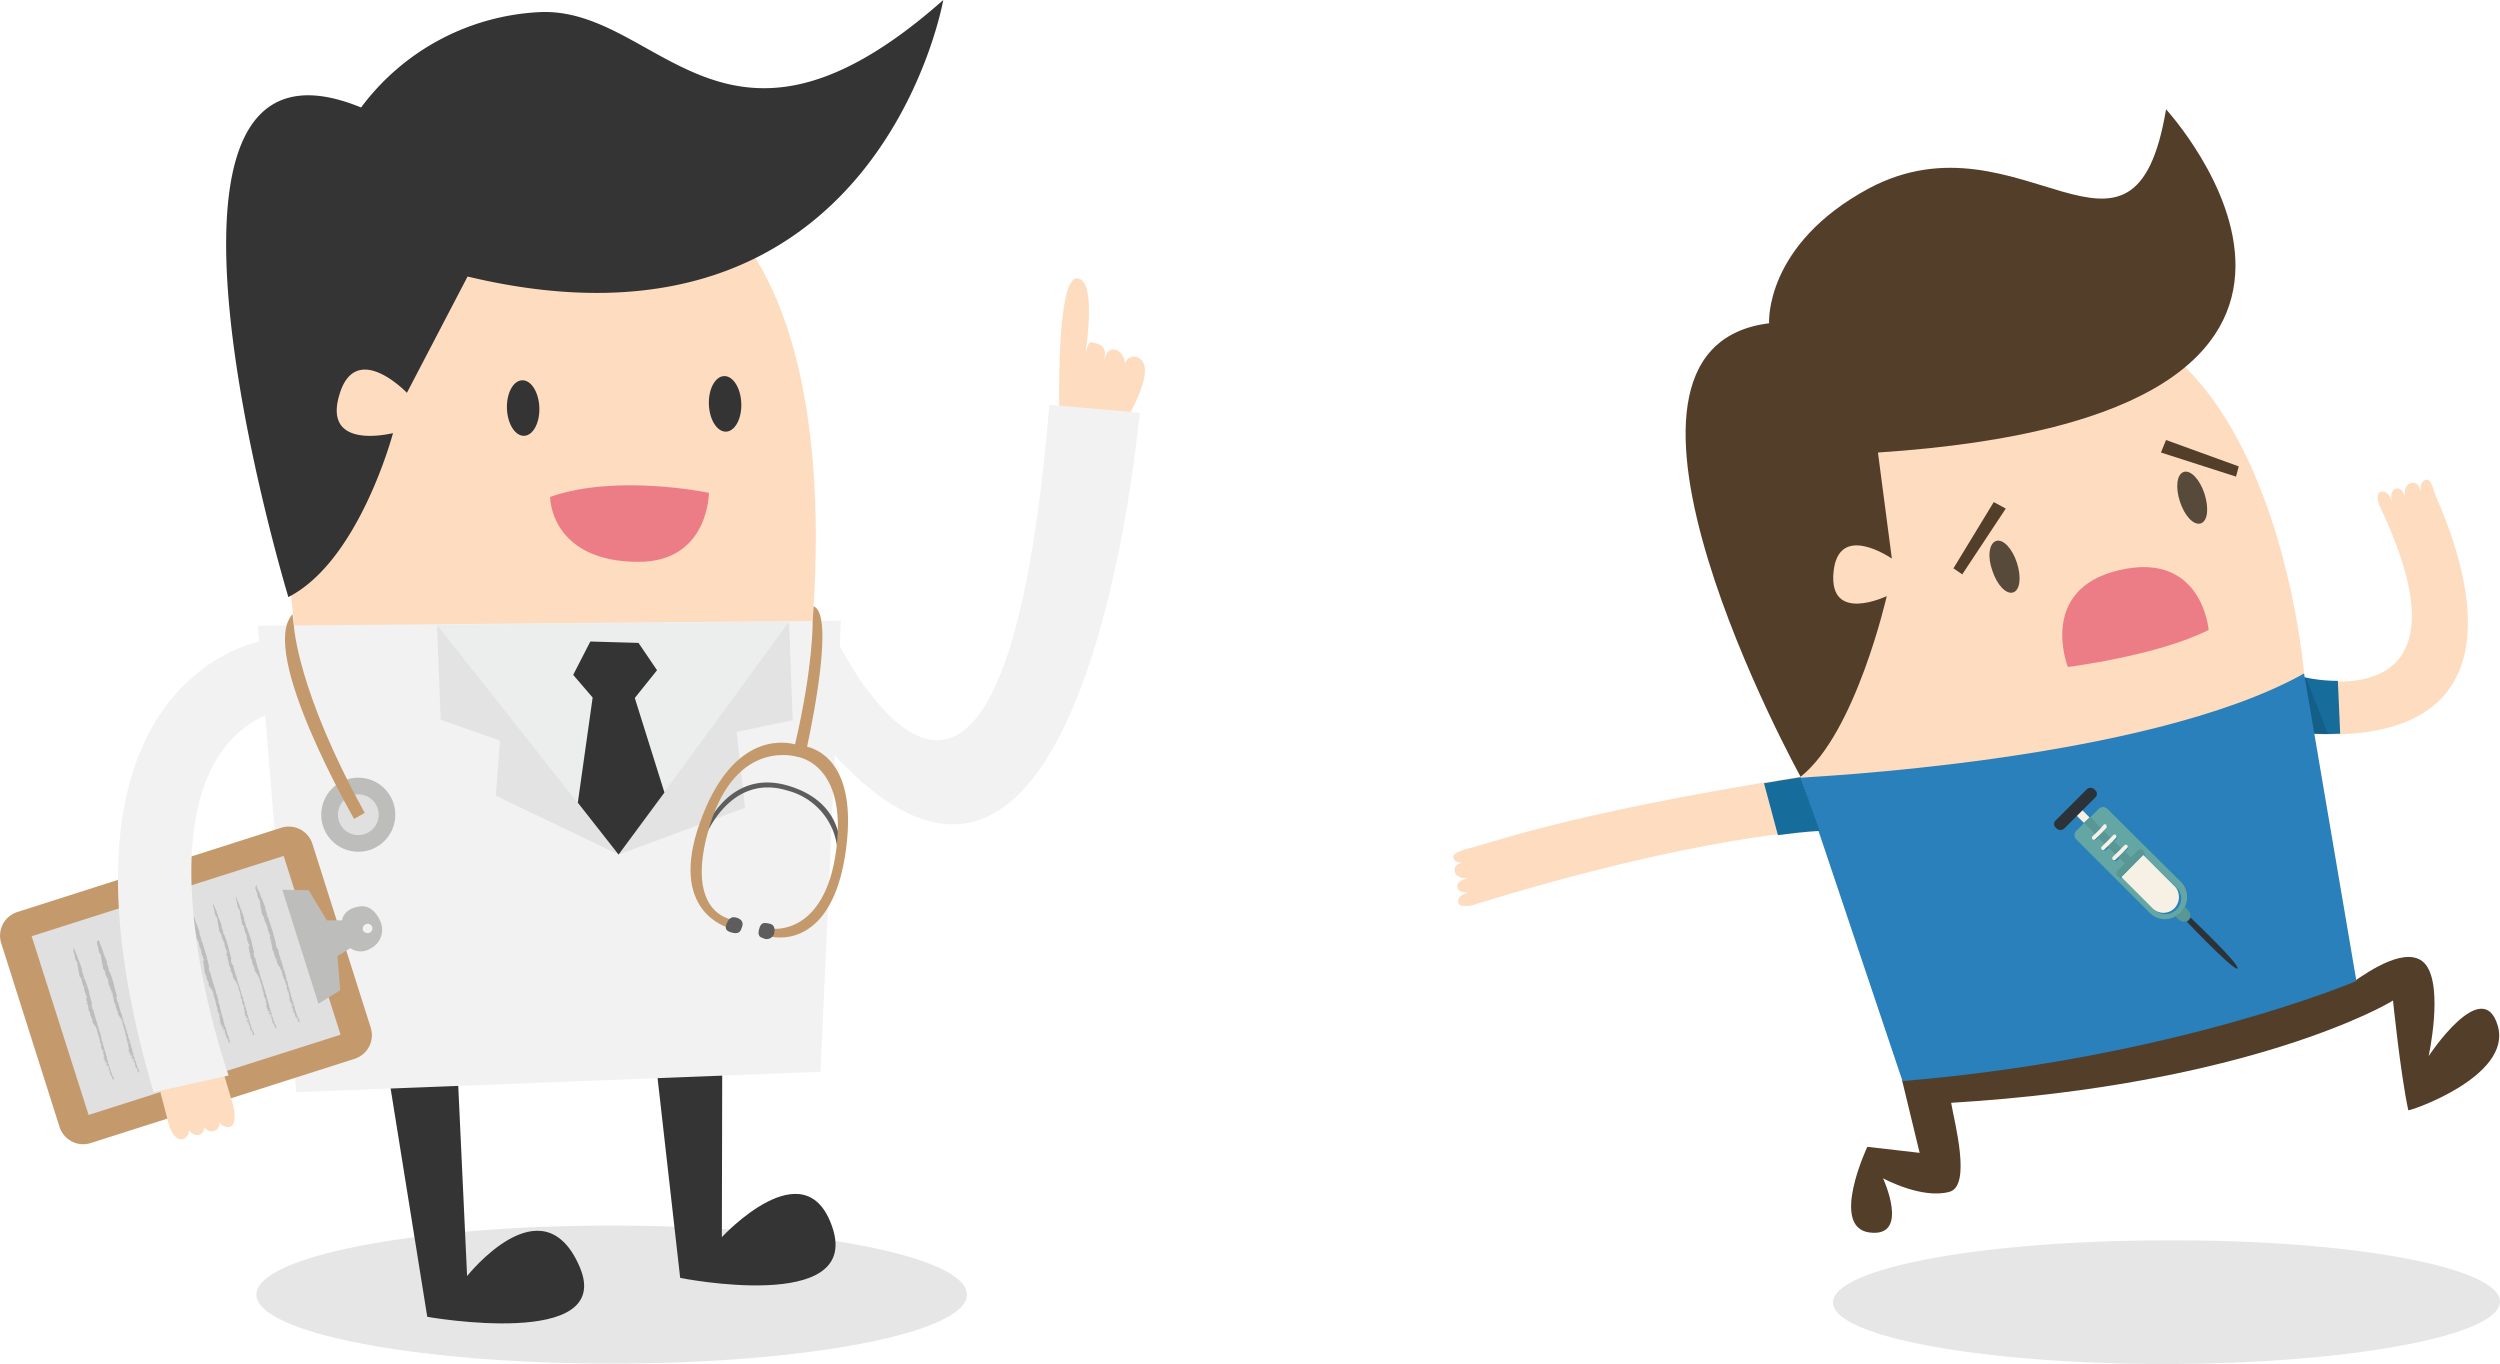 <svg xmlns="http://www.w3.org/2000/svg" xmlns:xlink="http://www.w3.org/1999/xlink" viewBox="65 1590.134 301 164.232">
  <defs>
    <style>
      .cls-1 {
        fill: #fddcbf;
      }

      .cls-2 {
        fill: #e7e6e6;
      }

      .cls-3 {
        fill: #343434;
      }

      .cls-4 {
        fill: #f2f2f2;
      }

      .cls-5 {
        fill: #eceded;
      }

      .cls-6 {
        fill: #e3e3e4;
      }

      .cls-7 {
        fill: #ec7d87;
      }

      .cls-8 {
        fill: #c49a6c;
      }

      .cls-9 {
        fill: #e0e0e0;
      }

      .cls-10 {
        fill: #bdbdbc;
      }

      .cls-11 {
        fill: #5d5d5d;
      }

      .cls-12 {
        fill: #166d9c;
      }

      .cls-13 {
        fill: #533e2a;
      }

      .cls-14 {
        opacity: 0.13;
      }

      .cls-15 {
        fill: #010202;
      }

      .cls-16 {
        fill: #2980ba;
      }

      .cls-17 {
        clip-path: url(#clip-path);
      }

      .cls-18 {
        fill: #2c3338;
      }

      .cls-19 {
        fill: #599794;
      }

      .cls-20 {
        fill: #f7f1e5;
      }

      .cls-21 {
        fill: #64a6a3;
      }

      .cls-22 {
        fill: #eebf58;
      }

      .cls-23 {
        fill: #584a3a;
      }
    </style>
    <clipPath id="clip-path">
      <rect id="Rectangle_150" data-name="Rectangle 150" width="22.084" height="21.86"/>
    </clipPath>
  </defs>
  <g id="Group_1643" data-name="Group 1643" transform="translate(65.051 1590.134)">
    <g id="Group_1591" data-name="Group 1591" transform="translate(-0.051)">
      <g id="Group_1578" data-name="Group 1578" transform="translate(27.225)">
        <path id="Path_1836" data-name="Path 1836" class="cls-1" d="M230.789,60.1c2.063.112,1.394,6.246,1,9.034.167-.669.39-1.394.725-1.338,2.175.335,1.561,1.561,1.506,2.231.112-.5.446-1.561,1.338-1.338.837.167,1.171,1.171,1.227,1.729a1.04,1.04,0,0,1,1.171-.892c3.234.669-1.115,7.7-1.115,7.7l-7.975-.167S228.168,59.988,230.789,60.1Z" transform="translate(-128.328 -26.584)"/>
        <g id="Group_1577" data-name="Group 1577">
          <ellipse id="Ellipse_151" data-name="Ellipse 151" class="cls-2" cx="42.773" cy="8.309" rx="42.773" ry="8.309" transform="translate(3.643 147.558)"/>
          <g id="Group_1576" data-name="Group 1576">
            <path id="Path_1837" data-name="Path 1837" class="cls-3" d="M149.176,220.8l-.056,25.82s10.094-10.93,13.328-1.115c3.4,10.373-18.347,6.023-18.347,6.023l-3.4-30.058Z" transform="translate(-89.433 -97.668)"/>
            <path id="Path_1838" data-name="Path 1838" class="cls-3" d="M91.876,228.3,93.1,254.622s9.09-11.488,13.551-1.115c4.294,10.038-18.347,6.023-18.347,6.023L83.4,228.969Z" transform="translate(-64.087 -100.985)"/>
            <path id="Path_1839" data-name="Path 1839" class="cls-1" d="M124.26,97.366s12.771-81.921-46.4-58.109c0,0-23.645.112-14,60.284Z" transform="translate(-54.423 -15.445)"/>
            <path id="Path_1840" data-name="Path 1840" class="cls-4" d="M125.81,134l-2.454,54.316L60.229,190.77,55.6,134.613Z" transform="translate(-51.79 -59.273)"/>
            <path id="Path_1841" data-name="Path 1841" class="cls-3" d="M135.112,0S127.249,45.115,77.84,33.293l-7.305,14s-6.19-6.469-8.142.279c-2.008,6.748,6.469,4.573,6.469,4.573s-4.071,15.392-12.6,19.741c0,0-21.693-71.437,8.755-58.945A28.53,28.53,0,0,1,86.707,1.45C101.039,1,108.846,23.255,135.112,0Z" transform="translate(-48.768)"/>
            <ellipse id="Ellipse_152" data-name="Ellipse 152" class="cls-3" cx="1.952" cy="3.346" rx="1.952" ry="3.346" transform="translate(58.003 45.353) rotate(-2.082)"/>
            <ellipse id="Ellipse_153" data-name="Ellipse 153" class="cls-3" cx="1.952" cy="3.346" rx="1.952" ry="3.346" transform="translate(33.689 45.856) rotate(-2.079)"/>
            <path id="Path_1842" data-name="Path 1842" class="cls-4" d="M179.394,115.618S199.3,156.885,205.047,87.4l10.874.948S209.4,164.135,178,128.277Z" transform="translate(-105.932 -38.66)"/>
            <path id="Path_1843" data-name="Path 1843" class="cls-5" d="M136.682,134.2,116.16,162.251,94.3,134.59Z" transform="translate(-68.909 -59.361)"/>
            <path id="Path_1844" data-name="Path 1844" class="cls-6" d="M154.022,134.2l.446,11.878-6.748,1.394,1,9.146L133.5,162.251Z" transform="translate(-86.248 -59.361)"/>
            <path id="Path_1845" data-name="Path 1845" class="cls-6" d="M116.16,162.56l-14.778-7.082.5-6.636-7.138-2.509L94.3,134.9Z" transform="translate(-68.909 -59.671)"/>
            <path id="Path_1846" data-name="Path 1846" class="cls-3" d="M133.794,141.958l-2.231-3.29-5.8-.167-2.063,4.015,2.342,2.733-1.785,12.659,4.907,6.246,5.521-7.473L131.117,145.3Z" transform="translate(-81.913 -61.263)"/>
            <path id="Path_1847" data-name="Path 1847" class="cls-7" d="M118.7,106.183c.167,2.956,2.342,7.807,10.651,7.807,8.477,0,8.477-8.309,8.477-8.309S126.675,103.339,118.7,106.183Z" transform="translate(-79.702 -46.345)"/>
            <g id="Group_1575" data-name="Group 1575" transform="translate(6.375 106.11)">
              <path id="Path_1848" data-name="Path 1848" class="cls-6" d="M60.256,190.345c-.056,0-.056,0-.056-.056C60.367,190.289,60.144,190.233,60.256,190.345Z" transform="translate(-60.2 -190.275)"/>
              <path id="Path_1849" data-name="Path 1849" class="cls-6" d="M65,191.256c.056,0,.056-.056.112,0a.055.055,0,0,1,.056-.056c.056.112-.056.112-.167.056v.056C65.056,191.312,65.056,191.312,65,191.256Z" transform="translate(-62.323 -190.684)"/>
              <path id="Path_1850" data-name="Path 1850" class="cls-6" d="M64.9,191.3Z" transform="translate(-62.279 -190.728)"/>
              <path id="Path_1851" data-name="Path 1851" class="cls-6" d="M65,191.4Z" transform="translate(-62.323 -190.773)"/>
              <path id="Path_1852" data-name="Path 1852" class="cls-6" d="M84.5,204.8Z" transform="translate(-70.949 -196.7)"/>
              <path id="Path_1853" data-name="Path 1853" class="cls-6" d="M83.8,207.5Z" transform="translate(-70.639 -197.894)"/>
              <path id="Path_1854" data-name="Path 1854" class="cls-6" d="M78.6,196.8Z" transform="translate(-68.339 -193.161)"/>
              <path id="Path_1855" data-name="Path 1855" class="cls-6" d="M84.7,204.5Z" transform="translate(-71.037 -196.567)"/>
              <path id="Path_1856" data-name="Path 1856" class="cls-6" d="M60.612,190.3c.056.056-.056.056-.112.056C60.556,190.356,60.612,190.356,60.612,190.3Z" transform="translate(-60.333 -190.286)"/>
              <path id="Path_1857" data-name="Path 1857" class="cls-6" d="M64.8,191.38h0c0-.056.056,0,0,0Z" transform="translate(-62.235 -190.753)"/>
              <path id="Path_1858" data-name="Path 1858" class="cls-6" d="M65.723,191.612,65.5,191.5C65.612,191.5,65.723,191.556,65.723,191.612Z" transform="translate(-62.544 -190.817)"/>
              <path id="Path_1859" data-name="Path 1859" class="cls-6" d="M66.98,191.68h0C66.98,191.625,67.036,191.68,66.98,191.68Z" transform="translate(-63.188 -190.886)"/>
              <path id="Path_1860" data-name="Path 1860" class="cls-6" d="M67,191.78c0-.056.112,0,.112,0C67.056,191.78,67.056,191.836,67,191.78Z" transform="translate(-63.208 -190.93)"/>
              <path id="Path_1861" data-name="Path 1861" class="cls-6" d="M69.2,192.287c0-.056.112.056.112,0C69.312,192.343,69.256,192.287,69.2,192.287Z" transform="translate(-64.181 -191.158)"/>
              <path id="Path_1862" data-name="Path 1862" class="cls-6" d="M70.2,192.6h0c.056,0,.112.056,0,0Z" transform="translate(-64.623 -191.303)"/>
              <path id="Path_1863" data-name="Path 1863" class="cls-6" d="M86.3,200.1v0Z" transform="translate(-71.745 -194.621)"/>
              <path id="Path_1864" data-name="Path 1864" class="cls-6" d="M83.58,208.156s-.056,0,0-.056C83.525,208.156,83.636,208.1,83.58,208.156Z" transform="translate(-70.531 -198.16)"/>
              <path id="Path_1865" data-name="Path 1865" class="cls-6" d="M81.056,211.856,81,211.8Z" transform="translate(-69.401 -199.796)"/>
            </g>
          </g>
        </g>
      </g>
      <g id="Group_1588" data-name="Group 1588" transform="translate(0 99.515)">
        <path id="Path_1866" data-name="Path 1866" class="cls-8" d="M2.041,188.738a2.989,2.989,0,0,0-1.952,3.736l7.027,22.139a2.989,2.989,0,0,0,3.736,1.952l31.787-10.149a2.989,2.989,0,0,0,1.952-3.736l-7.027-22.139a2.989,2.989,0,0,0-3.736-1.952Z" transform="translate(0.051 -178.449)"/>
        <rect id="Rectangle_149" data-name="Rectangle 149" class="cls-9" width="31.843" height="22.585" transform="translate(3.811 13.204) rotate(-17.668)"/>
        <path id="Path_1867" data-name="Path 1867" class="cls-10" d="M60.9,192.1l4.35,13.719,2.621-1.617-.335-4.127,1.561-.948a2.154,2.154,0,0,0,2.4.056,2.511,2.511,0,0,0,1.227-3.234s-.781-2.119-2.509-1.84c-2.008.279-2.119,1.673-2.119,1.673h-1.84l-2.175-3.625Zm10.094,4.127a.58.58,0,0,1,.725.335.566.566,0,0,1-.39.725.58.58,0,0,1-.725-.335A.607.607,0,0,1,70.994,196.227Z" transform="translate(-26.91 -184.487)"/>
        <g id="Group_1579" data-name="Group 1579" transform="translate(30.747 6.999)">
          <path id="Path_1868" data-name="Path 1868" class="cls-10" d="M64.88,220.987c0,.056-.056-.056,0,0Z" transform="translate(-59.406 -204.257)"/>
          <path id="Path_1869" data-name="Path 1869" class="cls-10" d="M55.093,191.335c-.056.223.167.446.167.669,0,0,.056-.056.056.056a1.125,1.125,0,0,0,.279.781h0c.056.056,0,.112,0,.167h.056c-.056,0,0,.112,0,.112h.056l-.056.056c-.056.112.056.223.056.335h0a2,2,0,0,0,.112.613s.056-.056.056,0c-.056,0-.056.112-.056.167.056,0,0,.112.056.167h0c-.056.056.056.056,0,.112h.056c-.056.056.056.056.056.112h0c0,.056.056.056.056.112h0c0,.112.056.112,0,.112.056,0,0-.056.056-.056a3.2,3.2,0,0,0,.223.781.055.055,0,0,1,.056.056v.112h.056c.056.056-.056.056,0,.112a.055.055,0,0,1,.056-.056c-.056.056,0,.112,0,.167v-.056c-.056.056.056.112.056.167v-.056c.056.056-.056.056,0,.112H56.6c-.056.112,0,.167,0,.279h0c0,.056.056.167.056.223,0,0,.056-.056.112.056-.056,0,0,.112-.056.112.056.056.112.167.056.223,0-.056.112,0,.056-.056h.056v.056c0,.056-.056.112-.056.223,0-.056.056,0,.056-.056l-.056.167a.055.055,0,0,1,.056.056l-.056.056a.109.109,0,0,0,.112.112c.056,0,0-.056.056,0v.112h0c0,.056,0,.112-.056.056,0,0,.056,0,0-.056-.056.056,0,.112,0,.167l.056-.056v.223c-.056,0,.056-.056,0-.056.056.056,0,.223.112.279h-.056a.055.055,0,0,0,.056.056v.056h0a.829.829,0,0,0,.056.335.2.2,0,0,0-.056.112h.056c.056,0,0,.056.056.056-.056.056,0-.223-.056-.112.056,0-.056.112,0,.056,0,.056,0,.112.056.112,0,0,.056-.056.056,0v.112c-.056,0,0,.056,0,.056.056,0,0,.112.056.056h.056c0,.056-.056.056-.056.112h0c-.056.056.056.056,0,.112.056.056.056.167.112.167v.112c.056,0,0,.056,0,.056a.2.2,0,0,0,.112.056.055.055,0,0,1-.056.056c.112,0,0,.167.056.167a.055.055,0,0,1,.056-.056c.112,0,0,.112.056.167H57.6c.056,0,0,.112.056.056,0,.056.056.056,0,.112.112.112.056.279.167.279v.056c-.056,0,0-.056,0-.056h0c0,.056.056.056.056,0,.056.056-.056.112,0,.223h.056v.056c.056.056.056,0,.112,0v.112H58.1c-.056,0,0,.056,0,.056h0v.056l-.056-.056v.056a.055.055,0,0,1,.056.056v.056s0,.056.056,0c0,0-.056,0,0-.056a.055.055,0,0,1,.056.056c0,.056-.112,0-.056.056l.056-.056.056.056h-.056a.077.077,0,0,0,0,.112.055.055,0,0,0,.056.056h0c.056,0,.056.056,0,.112h0v.112c.056.056.167-.056.112.056a.2.2,0,0,1-.056.112c.056.056,0,.167.112.223v.056c.056.112.056.279.167.335,0-.056.056,0,.056,0,0,.056.056,0,0,.056h-.056a.423.423,0,0,0,.112.223h-.056c.056,0,.056,0,.056.056h0s-.056.056,0,.056h.056c0,.056-.056.112,0,.167h.056a.055.055,0,0,1-.056.056c.056.056.056.112.112.112a.787.787,0,0,0,.056.5h0c.056.056-.056.056,0,.056H59a.077.077,0,0,1,0,.112c-.056,0,0-.056-.056,0a.077.077,0,0,1,0,.112.055.055,0,0,0,.056-.056v.056c.056,0,.056-.112.167-.112v.056c.056,0,.056-.112.056-.056s-.056.112-.112.056c0,.056-.112.056-.056.167.056,0,0-.056.056-.056s0,.112.056.112c-.056-.056-.056,0-.056.056.056.056.056-.056.056,0l-.056.056c-.056.056.056.056,0,.112.056,0,.112-.112.112-.056-.056,0-.056.112-.112.112h.056c.056,0-.056.112.056.112h-.056l.056.056c0,.056,0,.112.056.112a.055.055,0,0,1-.056.056c-.056-.056,0-.056-.056-.056.056,0,0,.056,0,.112h0v.056h.056l-.056.056c0,.056.056,0,.056.056v-.056a.055.055,0,0,1,.056.056l-.112.056c0,.056.056,0,0,.056L59.22,205a.173.173,0,0,1,.112.056c0,.056-.056.112-.056.056,0,0,.056.056.056,0,0,.056-.056,0-.056.056.056,0,.056.056.112.056l.056-.056v.056c.056-.056.056,0,.112-.056v.056c-.112-.056-.112.112-.167.112,0,.112.223,0,.112.112,0,0-.056.056-.056,0,0,.056-.056.056,0,.112,0-.056.112,0,.112-.056l-.056-.056c.056,0,.056-.056.112,0v.112c-.056,0,0-.056-.056,0,0,.056.056.056,0,.112,0-.056-.056-.056-.112-.056v.056h0c.056.056-.056.056,0,.112H59.5c.056-.056-.056-.112,0-.112v.056s.112,0,.056.112c0,.056,0,0-.056.056v.167c.056-.056.056.112.056,0-.056,0-.056-.112-.056-.167.056,0-.056-.056.056-.112,0,.056.112.056.112.056v.056h-.112c.056.056.056.167,0,.167.056,0,.056,0,.056-.056,0,.112.056.167.112.279-.112-.056,0,.112-.056.056s-.112-.056-.112,0h.056c0,.056.056.056.056.112,0-.056.056-.056.112-.056,0,.056.056,0,.056.056v.223c.056.056.056.167.112.279h.112c0,.056-.056,0,0,.056h0s.056.112,0,.167l.056-.056v.056h.056c.056,0,0,.112.056.112h-.056c0,.112.056.112.056.223h.056v.056c.056,0,.056,0,.056.056l.056-.167a.055.055,0,0,0-.056.056c-.056,0-.056-.056,0-.112v.056a.055.055,0,0,0,.056-.056v-.056c0,.056-.056,0-.056,0,.056,0,.056-.056,0-.112-.056,0,0-.112-.056-.167a.173.173,0,0,0-.056.112c-.056-.056,0-.056-.056-.056,0-.056.056-.056.056-.112h-.056c0-.056.056-.056,0-.112a.942.942,0,0,1-.112-.279H60c.056-.056,0-.167,0-.223-.056-.112-.056-.223-.112-.279-.056-.167-.056-.335-.112-.558l-.056.056c0-.056-.056,0-.056-.056.056,0,.056-.056.056-.112a.418.418,0,0,1-.056-.279H59.61c.056-.112-.056-.167-.112-.279a.055.055,0,0,1-.056-.056c.056-.056,0-.112.056-.167,0-.056-.056-.112-.112-.167,0-.223-.112-.446-.112-.669H59.22c0-.223-.167-.446-.167-.669l-.056.056c-.056-.056,0-.112.056-.112-.056-.056,0-.167-.056-.167-.056-.056,0-.056,0-.112-.056-.112-.056-.167-.112-.279h-.056c0-.056-.056-.167.056-.112-.112-.112-.056-.279-.167-.39l.056-.056c-.056-.112-.112-.167-.112-.279,0,0-.056.056-.056,0a.055.055,0,0,0,.056-.056c0-.167-.167-.335-.167-.446-.056-.279-.167-.558-.223-.781h0c.056-.112-.112-.167-.056-.279l-.056-.056c0-.056-.112-.167-.056-.279h0c-.056-.112-.056-.167-.112-.279v.056c-.056-.056.056-.112-.056-.112,0,0,.056-.056.056,0a2.767,2.767,0,0,1-.167-.725c-.112-.167-.112.056-.112-.112h0c0-.056-.112-.056-.112-.112.056,0,0-.056.056-.056-.056-.112-.112-.112-.112-.167h0c.056-.112-.056-.223,0-.335-.167-.5-.279-1.06-.446-1.561l-.5-1.506c-.112-.112-.112-.112-.112-.223h0c.056,0,0-.112,0-.112-.056-.167-.112-.39-.167-.558,0,.056-.056.056-.056,0v-.056h0a.055.055,0,0,1,.056-.056,15.462,15.462,0,0,0-.558-1.45,1.034,1.034,0,0,1-.112-.39A2.538,2.538,0,0,1,55.2,191C55.2,191.112,55.093,191.223,55.093,191.335Z" transform="translate(-55.084 -191)"/>
          <path id="Path_1870" data-name="Path 1870" class="cls-10" d="M64.812,220.78c-.056,0-.056-.056-.112,0C64.756,220.78,64.756,220.836,64.812,220.78Z" transform="translate(-59.337 -204.162)"/>
          <path id="Path_1871" data-name="Path 1871" class="cls-10" d="M63.68,218.98Z" transform="translate(-58.875 -203.366)"/>
          <path id="Path_1872" data-name="Path 1872" class="cls-10" d="M63.5,218.5v0Z" transform="translate(-58.807 -203.164)"/>
          <path id="Path_1873" data-name="Path 1873" class="cls-10" d="M63.1,218Z" transform="translate(-58.63 -202.943)"/>
          <path id="Path_1874" data-name="Path 1874" class="cls-10" d="M63.2,217.98Z" transform="translate(-58.674 -202.923)"/>
          <path id="Path_1875" data-name="Path 1875" class="cls-10" d="M62.78,216.956V216.9S62.725,216.956,62.78,216.956Z" transform="translate(-58.477 -202.457)"/>
          <path id="Path_1876" data-name="Path 1876" class="cls-10" d="M62.667,216.4Z" transform="translate(-58.42 -202.235)"/>
          <path id="Path_1877" data-name="Path 1877" class="cls-10" d="M59.9,207.4v.056h0Z" transform="translate(-57.214 -198.254)"/>
          <path id="Path_1878" data-name="Path 1878" class="cls-10" d="M58.58,203.5Z" transform="translate(-56.62 -196.529)"/>
          <path id="Path_1879" data-name="Path 1879" class="cls-10" d="M58.1,201.3v.056l.056-.056Z" transform="translate(-56.418 -195.556)"/>
        </g>
        <g id="Group_1580" data-name="Group 1580" transform="translate(28.405 8.338)">
          <path id="Path_1880" data-name="Path 1880" class="cls-10" d="M59.88,222c0,.056-.056,0,0,0C59.88,222.056,59.936,222,59.88,222Z" transform="translate(-54.852 -206.051)"/>
          <path id="Path_1881" data-name="Path 1881" class="cls-10" d="M50.893,193.679c-.056.223.167.446.112.669,0,0,.056-.056.056.056a1,1,0,0,0,.279.725h0c.056.056,0,.112,0,.167h.056c-.056,0,0,.112,0,.112h.056l-.056.056c-.112.112.056.167.056.335h0a2.878,2.878,0,0,0,.112.613s.056-.056.056,0c-.056,0-.056.112-.056.167.056,0,0,.112.056.167h0c-.056.056.056.056,0,.112h.056c-.056.056.056.056.056.112h0a.055.055,0,0,0,.056.056h0c0,.056.056.112,0,.112.056,0,0-.056.056-.056a3.907,3.907,0,0,0,.167.781.055.055,0,0,1,.056.056v.112h.056c.056.056-.056.056,0,.112a.055.055,0,0,1,.056-.056c-.056.056,0,.112,0,.167V198.2c-.056.056.056.112,0,.167h0c.056.056-.056.056,0,.112h.056c-.056.056,0,.167,0,.223h0c0,.056.056.112.056.223,0,0,.056-.056.112.056-.056,0,0,.112-.056.112.056.056.112.167.056.167,0-.056.112,0,.056-.056h.056v.056c0,.056-.056.112-.056.223,0-.056.056,0,.056-.056l-.112.167a.055.055,0,0,1,.056.056l-.056.056s0,.112.056.112,0-.056.056,0v.112h0c0,.056,0,.112-.056.056,0,0,.056,0,0-.056a.077.077,0,0,0,0,.112l.056-.056c-.056.056,0,.167,0,.223-.056,0,.056-.056,0-.056.056.056,0,.223.112.279h-.056c0,.056.056,0,.056.056v.056h0c0,.056,0,.223.056.279a.2.2,0,0,0-.056.112h.056c.056,0,0,.056.056.056-.056.056,0-.167-.056-.112.056,0-.056.112,0,.056,0,.056,0,.112.056.112,0,0,.056-.056.056,0v.112c-.056,0,0,.056,0,.056.056,0,0,.112.056.056H52.9c0,.056-.056.056-.056.112h0c-.056.056,0,.056,0,.112.056.056.056.167.112.167v.112c.056,0,0,.056,0,.056a.2.2,0,0,0,.112.056.055.055,0,0,1-.056.056c.112,0,0,.112.056.167a.055.055,0,0,1,.056-.056c.112,0-.056.112,0,.167h-.056c.056,0,0,.112.056.056,0,0,.056.056,0,.056.112.112.056.279.167.279v.056c-.056,0,0-.056,0-.056h0s.056.056.056,0c.056.056-.056.112,0,.167H53.4v.056c.056.056.056,0,.112,0v.112h.056c-.056,0,0,.056,0,.056h0v.056l-.056-.056v.056a.055.055,0,0,1,.056.056v.056s0,.056.056,0c0,0-.056,0,0-.056a.055.055,0,0,1,.056.056c0,.056-.112,0-.056.056l.056-.056.056.056h-.056a.077.077,0,0,0,0,.112.055.055,0,0,0,.056.056h0c.056,0,.056.056,0,.112h0v.112c.056.056.167-.056.112.056,0,.056-.056.112-.056.056.056.056,0,.167.112.223V204c.056.112.056.279.112.335,0-.056.056,0,.056,0,0,.056.056,0,0,.056h-.056c0,.056.056.167.056.223h-.056c.056,0,.056,0,.056.056h0s-.056.056,0,.056h.056c0,.056-.056.112,0,.167h.056a.055.055,0,0,1-.056.056c.056.056.056.112.112.112a.787.787,0,0,0,.056.5h0c.056.056-.056.056,0,.056h.056a.077.077,0,0,1,0,.112c-.056,0,0-.056,0,0a.077.077,0,0,1,0,.112.055.055,0,0,0,.056-.056v.056c.056,0,.056-.112.167-.112v.056c.056,0,.056-.112.056-.056s-.056.112-.112.056c0,.056-.112.056-.056.167.056,0,0-.056.056-.056s0,.056,0,.112c-.056-.056-.056,0-.056.056.056.056.056-.056.056,0l-.056.056c-.056.056.056.056,0,.112.056,0,.112-.112.112-.056-.056,0-.056.112-.112.056h.056c.056,0-.056.112.056.112h-.056l.056.056c0,.056-.056.112.056.112a.055.055,0,0,1-.056.056c-.056-.056,0-.056-.056-.056.056,0,0,.056,0,.112h0v.056h.056l-.056.056c0,.056.056,0,.056.056v-.056a.055.055,0,0,1,.056.056l-.112.056c0,.056.056,0,0,.056l.056-.056a.055.055,0,0,1,.056.056c0,.056-.056.112-.056.056,0,0,.056.056.056,0,0,.056-.056,0-.056.056.056,0,.056.056.112.056l.056-.056v.056c.056-.056.056,0,.112-.056v.056c-.112-.056-.112.112-.167.112,0,.112.223,0,.112.112,0,0-.056.056-.056,0,0,.056-.056.056,0,.112,0-.056.112,0,.112-.056,0,0-.056-.056,0-.056s.056-.056.112,0v.112c-.056,0,0-.056-.056,0,0,.056.056.056,0,.112,0-.056-.056-.056-.056,0v.056h0c.056.056-.056.056,0,.112h.056c.056-.056-.056-.112.056-.112v.056s.112,0,.056.112c0,.056,0,0-.056.056v.167c.056-.056.056.112.056,0-.056,0-.056-.112,0-.167.056,0-.056-.056.056-.112,0,.056.112.056.112.056v.056h-.112a.1.1,0,0,1,0,.167.055.055,0,0,0,.056-.056c0,.112.056.167.056.223-.056-.056,0,.112-.056.056s-.112-.056-.112,0h.056c0,.056.056.056,0,.056,0-.056.056-.056.112-.056,0,.056.056,0,.056.056v.223a.418.418,0,0,1,.056.279h.112c0,.056-.056,0,0,.056h0s.056.112,0,.167l.056-.056v.056h.056c.056,0,0,.112.056.112h-.056c0,.112.056.112.056.223h.056v.056c.056,0,.056,0,.056.056l.056-.167a.055.055,0,0,0-.056.056c-.056,0-.056-.056,0-.112v.056a.055.055,0,0,0,.056-.056v-.056c0,.056-.056,0-.056,0,.056,0,.056-.056,0-.112-.056,0,0-.112-.056-.167a.173.173,0,0,0-.056.112c-.056-.056,0-.056-.056-.056.056-.056.056-.056.056-.112h-.056c0-.056.056-.056,0-.112-.056-.112-.056-.223-.112-.279h-.056c.056-.056,0-.167,0-.223-.056-.112-.056-.223-.112-.279-.056-.167-.056-.335-.112-.5l-.056.056c0-.056-.056,0-.056-.056.056,0,.056-.056.056-.112a.418.418,0,0,1-.056-.279h-.056c.056-.112-.056-.167-.056-.223a.055.055,0,0,1-.056-.056.2.2,0,0,0,.056-.167c0-.056-.056-.112-.112-.167,0-.223-.112-.39-.112-.613h-.056a1.977,1.977,0,0,0-.167-.613l-.056.056c-.056-.056,0-.112.056-.112-.056-.056,0-.167-.056-.167-.056-.056,0-.056,0-.112-.056-.112-.056-.167-.112-.223h-.056c0-.056-.056-.112.056-.112-.056-.112-.056-.279-.167-.335l.056-.056c-.056-.112-.112-.167-.112-.279,0,0-.056.056-.056,0a.055.055,0,0,0,.056-.056c0-.167-.167-.279-.167-.446-.056-.279-.167-.5-.223-.781h0c.056-.112-.112-.167-.056-.279l-.056-.056c0-.056-.112-.167-.056-.279h0c-.056-.056-.056-.167-.112-.279v.056c-.056,0,.056-.112-.056-.112,0,0,.056-.056.056,0a2.941,2.941,0,0,1-.167-.669c-.112-.167-.112.056-.112-.112h0c0-.056-.112-.056-.056-.112.056,0,0-.056.056-.056-.056-.112-.112-.112-.112-.167h0c.056-.112-.056-.223.056-.335-.167-.5-.223-1-.39-1.506a14.9,14.9,0,0,0-.5-1.45c-.112-.112-.112-.112-.112-.223h0c.056,0,0-.112,0-.112-.056-.167-.112-.335-.167-.558,0,.056-.056.056-.056,0v-.056h0a.055.055,0,0,1,.056-.056,13.956,13.956,0,0,0-.5-1.394,1.034,1.034,0,0,1-.112-.39,3.138,3.138,0,0,1-.39-1C51,193.456,50.893,193.567,50.893,193.679Z" transform="translate(-50.884 -193.4)"/>
          <path id="Path_1882" data-name="Path 1882" class="cls-10" d="M59.812,221.88c-.056,0-.056-.056-.112,0Z" transform="translate(-54.784 -205.987)"/>
          <path id="Path_1883" data-name="Path 1883" class="cls-10" d="M58.767,220.1Z" transform="translate(-54.352 -205.21)"/>
          <path id="Path_1884" data-name="Path 1884" class="cls-10" d="M58.6,219.6v0Z" transform="translate(-54.297 -204.989)"/>
          <path id="Path_1885" data-name="Path 1885" class="cls-10" d="M58.2,219.2Z" transform="translate(-54.12 -204.812)"/>
          <path id="Path_1886" data-name="Path 1886" class="cls-10" d="M58.3,219.1Z" transform="translate(-54.164 -204.768)"/>
          <path id="Path_1887" data-name="Path 1887" class="cls-10" d="M57.88,218.167h0C57.88,218.111,57.825,218.167,57.88,218.167Z" transform="translate(-53.968 -204.337)"/>
          <path id="Path_1888" data-name="Path 1888" class="cls-10" d="M57.78,217.68h0c0-.056-.056,0,0,0Z" transform="translate(-53.923 -204.129)"/>
          <path id="Path_1889" data-name="Path 1889" class="cls-10" d="M55.2,209.1Z" transform="translate(-52.793 -200.345)"/>
          <path id="Path_1890" data-name="Path 1890" class="cls-10" d="M54.067,205.3Z" transform="translate(-52.273 -198.664)"/>
          <path id="Path_1891" data-name="Path 1891" class="cls-10" d="M53.6,203.2Z" transform="translate(-52.085 -197.735)"/>
        </g>
        <g id="Group_1581" data-name="Group 1581" transform="translate(25.669 9.174)">
          <path id="Path_1892" data-name="Path 1892" class="cls-10" d="M55.18,223.5c0,.056-.056,0,0,0C55.18,223.556,55.236,223.5,55.18,223.5Z" transform="translate(-50.038 -207.551)"/>
          <path id="Path_1893" data-name="Path 1893" class="cls-10" d="M45.991,195.235c-.056.223.167.446.112.669,0,0,.056-.056.056.056a1,1,0,0,0,.279.725h0c.056.056,0,.112,0,.167h.056c-.056,0,0,.112,0,.112h.056l-.056.056c-.056.112.056.167.056.335h0a2.878,2.878,0,0,0,.112.613s.056-.056.056,0c-.056,0-.056.112-.056.167.056,0,0,.112.056.167h0c-.056.056.056.056,0,.112h.056c-.056.056.056.056.056.112h0a.055.055,0,0,0,.056.056h0c0,.056.056.112,0,.112.056,0,0-.056.056-.056a2.068,2.068,0,0,0,.223.781.055.055,0,0,1,.056.056v.112h.056c.056.056-.056.056,0,.112a.055.055,0,0,1,.056-.056c-.056.056,0,.112,0,.167v-.056c-.056.056.056.112,0,.167v-.056c.056.056-.056.056,0,.112h.056c-.056.056,0,.167,0,.223h0c0,.056.056.112.056.223,0,0,.056-.056.112.056-.056,0,0,.112-.056.112.056.056.112.167.056.167,0-.056.112,0,.056-.056h.056v.056c0,.056-.056.112-.056.223,0-.056.056,0,.056-.056l-.112.167a.055.055,0,0,1,.056.056l-.056.056a.109.109,0,0,0,.112.112c.056,0,0-.056.056,0v.112h0c0,.056,0,.112-.056.056,0,0,.056,0,0-.056a.077.077,0,0,0,0,.112l.056-.056c-.056.056,0,.167,0,.223-.056,0,.056-.056,0-.056.056.056,0,.223.112.279h-.056c0,.056.056,0,.056.056v.056h0c0,.056,0,.223.056.279a.2.2,0,0,0-.056.112h.056c.056,0,0,.056.056.056-.056.056,0-.167-.056-.112.056,0-.056.112,0,.056,0,.056,0,.112.056.112,0,0,.056-.056.056,0v.112c-.056,0,0,.056,0,.056.056,0,0,.112.056.056h.056a.2.2,0,0,0-.056.112h0c-.056.056,0,.056,0,.112.056.056.056.167.112.167v.112c.056,0,0,.056,0,.056a.2.2,0,0,0,.112.056.055.055,0,0,1-.056.056c.112,0,0,.112.056.167a.055.055,0,0,1,.056-.056c.112,0-.056.112,0,.167h-.056c.056,0,0,.112.056.056,0,0,.056.056,0,.056.112.112.056.279.167.279v.056c-.056,0,0-.056,0-.056h0s.056.056.056,0c.056.056-.056.112,0,.167h.056v.056c.056.056.056,0,.112,0v.112h.056c-.056,0,0,.056,0,.056h0v.056l-.056-.056v.056a.055.055,0,0,1,.056.056v.056s0,.056.056,0c0,0-.056,0,0-.056a.055.055,0,0,1,.056.056c0,.056-.112,0-.056.056l.056-.056.056.056h-.056a.077.077,0,0,0,0,.112.055.055,0,0,0,.056.056h0c.056,0,.056.056,0,.112h0v.112c.056.056.167-.056.112.056,0,.056-.056.112-.056.056.056.056,0,.167.112.223v.056c.056.112.056.279.112.335,0-.056.056,0,.056,0,0,.056.056,0,0,.056h-.056c0,.056.056.167.056.223h-.056c.056,0,.056,0,.056.056h0s-.056.056,0,.056h.056c0,.056-.056.112,0,.167h.056a.055.055,0,0,1-.056.056c.056.056.056.112.112.112a.787.787,0,0,0,.056.5h0c.056.056-.056.056,0,.056h.056a.077.077,0,0,1,0,.112c-.056,0,0-.056,0,0a.077.077,0,0,1,0,.112.055.055,0,0,0,.056-.056v.056c.056,0,.056-.112.167-.112v.056c.056,0,.056-.112.056-.056s-.056.112-.112.056c0,.056-.112.056-.056.167.056,0,0-.056.056-.056s0,.056,0,.112c-.056-.056-.056,0-.056.056.056.056.056-.056.056,0l-.056.056c-.056.056.056.056,0,.112.056,0,.112-.112.112-.056-.056,0-.056.112-.112.112h.056c.056,0-.056.112.056.112h0c0,.056-.056.112.056.112a.055.055,0,0,1-.056.056c-.056-.056,0-.056-.056-.056.056,0,0,.056,0,.112h0v.056h.056l-.056.056c0,.056.056,0,.056.056v-.056a.055.055,0,0,1,.056.056l-.112.056c0,.056.056,0,0,.056l.056-.056a.055.055,0,0,1,.056.056c0,.056-.056.112-.056.056,0,0,.056.056.056,0,0,.056-.056,0-.056.056.056,0,.056.056.112.056l.056-.056v.056c.056-.056.056,0,.112-.056v.056c-.112-.056-.112.112-.167.112,0,.112.223,0,.112.112,0,0-.056.056-.056,0,0,.056-.056.056,0,.112,0-.056.112,0,.112-.056,0,0-.056-.056,0-.056s.056-.056.112,0v.112c-.056,0,0-.056-.056,0,0,.056.056.056,0,.112,0-.056-.056-.056-.112,0v.056h0c.056.056-.056.056,0,.112h.056c.056-.056-.056-.112,0-.112v.056s.112,0,.056.112c0,.056,0,0-.056.056v.167c.056-.056.056.056.056,0-.056,0-.056-.112,0-.167.056,0-.056-.056.056-.112,0,.056.112.056.112.056v.056h-.112a.1.1,0,0,1,0,.167.055.055,0,0,0,.056-.056.29.29,0,0,0,.112.223c-.112,0,0,.112-.056.056s-.112-.056-.112,0h.056c0,.056.056.056,0,.056,0-.056.056-.056.112-.056,0,.056.056,0,.056.056v.223a.418.418,0,0,1,.056.279h.112c0,.056-.056,0,0,.056h0s.056.112,0,.167l.056-.056v.056h.056c.056,0,0,.112.056.112h-.056c0,.056.056.112.056.223h.056v.056c.056,0,.056,0,.056.056l.056-.167a.055.055,0,0,0-.056.056c-.056,0-.056-.056,0-.112v.056a.055.055,0,0,0,.056-.056v-.056c0,.056-.056,0-.056,0,.056,0,.056-.056,0-.112-.056,0,0-.112-.056-.167a.173.173,0,0,0-.056.112c-.056-.056,0-.056-.056-.056.056-.056.056-.056.056-.112h-.056c0-.056.056-.056,0-.112a.942.942,0,0,1-.112-.279h-.056c.056-.056,0-.167,0-.223-.056-.112-.056-.223-.112-.279-.056-.167-.056-.335-.112-.5l-.056.056c0-.056-.056,0-.056-.056.056,0,.056-.056.056-.112a.418.418,0,0,1-.056-.279h-.056c.056-.112-.056-.167-.056-.223a.055.055,0,0,1-.056-.056c.056-.056,0-.112.056-.167,0-.056-.056-.112-.112-.167,0-.223-.112-.39-.112-.613h-.056a1.977,1.977,0,0,0-.167-.613l-.056.056c-.056-.056,0-.112.056-.112-.056-.056,0-.167-.056-.167-.056-.056,0-.056,0-.112-.056-.112-.056-.167-.112-.223h-.056c0-.056-.056-.112.056-.112-.056-.112-.056-.279-.167-.335l.056-.056c-.056-.112-.112-.167-.112-.279,0,0-.056.056-.056,0a.055.055,0,0,0,.056-.056c0-.167-.167-.279-.167-.446-.056-.279-.167-.5-.223-.781h0c.056-.112-.112-.167-.056-.279l-.056-.056c0-.056-.112-.167-.056-.279h0c-.056-.056-.056-.167-.112-.279v.056c-.056,0,.056-.112-.056-.112,0,0,.056-.056.056,0a2.941,2.941,0,0,1-.167-.669c-.112-.167-.112.056-.112-.112h0c0-.056-.112-.056-.112-.112.056,0,0-.056.056-.056-.056-.112-.112-.112-.112-.167h0c.056-.112-.056-.223.056-.335a14.95,14.95,0,0,1-.39-1.506,14.9,14.9,0,0,0-.5-1.45c-.112-.112-.112-.112-.112-.223h0c.056,0,0-.112,0-.112-.056-.167-.112-.335-.167-.558,0,.056-.056.056-.056,0v-.056h0a.055.055,0,0,1,.056-.056c-.112-.5-.39-.892-.5-1.394a1.034,1.034,0,0,1-.112-.39,3.137,3.137,0,0,1-.39-1C46.1,195.012,45.935,195.067,45.991,195.235Z" transform="translate(-45.979 -194.9)"/>
          <path id="Path_1894" data-name="Path 1894" class="cls-10" d="M55.112,223.38c-.056,0-.056-.056-.112,0Z" transform="translate(-49.969 -207.487)"/>
          <path id="Path_1895" data-name="Path 1895" class="cls-10" d="M54,221.6Z" transform="translate(-49.527 -206.71)"/>
          <path id="Path_1896" data-name="Path 1896" class="cls-10" d="M53.8,221.1v0Z" transform="translate(-49.438 -206.489)"/>
          <path id="Path_1897" data-name="Path 1897" class="cls-10" d="M53.48,220.7Z" transform="translate(-49.286 -206.312)"/>
          <path id="Path_1898" data-name="Path 1898" class="cls-10" d="M53.58,220.6Z" transform="translate(-49.33 -206.268)"/>
          <path id="Path_1899" data-name="Path 1899" class="cls-10" d="M53.1,219.68Z" transform="translate(-49.129 -205.85)"/>
          <path id="Path_1900" data-name="Path 1900" class="cls-10" d="M53,219.18Z" transform="translate(-49.085 -205.629)"/>
          <path id="Path_1901" data-name="Path 1901" class="cls-10" d="M50.4,210.6v.056l.056-.056Z" transform="translate(-47.935 -201.845)"/>
          <path id="Path_1902" data-name="Path 1902" class="cls-10" d="M49.18,206.867c0-.056-.056-.056,0,0C49.125,206.867,49.18,206.811,49.18,206.867Z" transform="translate(-47.384 -200.175)"/>
          <path id="Path_1903" data-name="Path 1903" class="cls-10" d="M48.8,204.8Z" transform="translate(-47.227 -199.279)"/>
        </g>
        <g id="Group_1582" data-name="Group 1582" transform="translate(22.937 10.067)">
          <path id="Path_1904" data-name="Path 1904" class="cls-10" d="M49.88,225.2c0,.056-.056,0,0,0Z" transform="translate(-44.962 -209.195)"/>
          <path id="Path_1905" data-name="Path 1905" class="cls-10" d="M41.091,196.835c-.056.223.112.446.112.669,0,0,.056-.056.056.056a1,1,0,0,0,.279.725h0c.056.056,0,.112,0,.167h.056c-.056,0,0,.112,0,.112h.056l-.056.056c-.112.112.056.167.056.335h0a2.877,2.877,0,0,0,.112.613s.056-.056.056,0c-.056,0-.056.112-.056.167.056,0,0,.112.056.167h0c-.056.056.056.056,0,.112h.056c-.056.056.056.056.056.112h0a.055.055,0,0,0,.056.056h0c0,.056.056.112,0,.112.056,0,0-.056.056-.056a3.907,3.907,0,0,0,.167.781.055.055,0,0,1,.056.056v.112h.056c.056.056-.056.056,0,.112a.055.055,0,0,1,.056-.056c-.056.056,0,.112,0,.167v-.056c-.056.056.056.112,0,.167v-.056c.056.056-.056.056,0,.112h.056c-.056.056,0,.167,0,.223h0c0,.056.056.112.056.223,0,0,.056-.056.112.056-.056,0,0,.112-.056.112a.335.335,0,0,1,.056.223c0-.056.112,0,.056-.056h.056v.056c0,.056-.112.112-.056.223,0-.056.056,0,.056-.056l-.112.167a.055.055,0,0,1,.056.056l-.056.056s0,.112.056.112c0,0,0-.056.056,0v.112h0c0,.056,0,.112-.056.056,0,0,.056,0,0-.056a.077.077,0,0,0,0,.112l.056-.056c-.056.056,0,.167,0,.223-.056,0,.056-.056,0-.056.056.056,0,.223.056.279h-.056c0,.056.056,0,.056.056v.056h0c0,.056,0,.223.056.279a.2.2,0,0,0-.056.112h.056c.056,0,0,.056.056.056-.056.056,0-.167-.056-.112.056,0-.056.112,0,.056,0,.056,0,.112.056.112,0,0,.056-.056.056,0v.112c-.056,0,0,.056,0,.056.056,0,0,.112.056.056h.056a.2.2,0,0,0-.056.112h0c-.056.056,0,.056,0,.112.056.056.056.167.112.167v.112c.056,0,0,.056,0,.056a.2.2,0,0,0,.112.056.055.055,0,0,1-.056.056c.112,0,0,.112.056.167a.055.055,0,0,1,.056-.056c.112,0-.056.112,0,.167H43.21c.056,0,0,.112.056.056,0,.056.056.056,0,.056.056.112.056.279.167.279v.056c-.056,0,0-.056,0-.056h0s.056.056.056,0c.056.056-.056.112,0,.167h.056v.056c.056.056.056,0,.112,0v.112h.056c-.056,0,0,.056,0,.056h0v.056l-.056-.056v.056a.055.055,0,0,1,.056.056v.056s0,.056.056,0c0,0-.056,0,0-.056a.055.055,0,0,1,.056.056c0,.056-.112,0-.056.056l.056-.056.056.056h-.056c-.056.056,0,.112-.056.112l.056.056h0c.056,0,.056.056,0,.112h0v.112c.056.056.167-.056.112.056,0,.056-.056.112-.056.056.056.056,0,.167.112.223v.056c.056.112.056.279.112.335,0-.056.056,0,.056,0,0,.056.056,0,0,.056H44.1c0,.056.056.167.056.223H44.1c.056,0,.056,0,.056.056h0s-.056.056,0,.056h.056c0,.056-.056.112,0,.167h.056a.055.055,0,0,1-.056.056c.056.056.056.112.112.112a.787.787,0,0,0,.056.5h0c.056.056-.056.056,0,.056h.056a.077.077,0,0,1,0,.112c-.056,0,0-.056,0,0a.077.077,0,0,1,0,.112h.056v.056c.056,0,.056-.112.167-.112v.056c.056,0,.056-.112.056-.056s-.056.112-.112.056c0,.056-.112.056-.056.167.056,0,0-.056.056-.056s0,.056,0,.112c-.056-.056-.056,0-.056.056.056.056.056-.056.056,0l-.056.056c-.056.056.056.056,0,.112.056,0,.112-.112.112-.056-.056,0-.056.112-.112.056H44.6c.056,0-.056.112.056.112H44.6l.056.056c0,.056-.056.112.056.112a.055.055,0,0,1-.056.056c-.056-.056,0-.056-.056-.056.056,0,0,.056,0,.112h0v.056h.056l-.056.056c0,.056.056,0,.056.056v-.056a.055.055,0,0,1,.056.056l-.112.056c0,.056.056,0,0,.056l.056-.056a.055.055,0,0,1,.056.056c0,.056-.056.112-.056.056,0,0,.056.056.056,0,0,.056-.056,0-.056.056.056,0,.056.056.112.056l.056-.056v.056c.056-.056.056,0,.112-.056v.056c-.112-.056-.112.112-.167.112,0,.112.223,0,.112.112,0,0-.056.056-.056,0,0,.056-.056.056,0,.112,0-.056.112,0,.112-.056,0,0-.056-.056,0-.056s.056-.056.112,0v.112c-.056,0,0-.056-.056,0,0,.056.056.056,0,.112a.055.055,0,0,0-.056-.056v.056h0c.056.056-.056.056,0,.112h.056c.056-.056-.056-.112.056-.112v.056s.112,0,.056.112c0,.056,0,0-.056.056v.167c.056,0,.056.112.056,0-.056,0-.056-.112,0-.167.056,0,0-.056.056-.112,0,.056.112.056.112.056v.056h-.112a.1.1,0,0,1,0,.167.055.055,0,0,0,.056-.056c0,.112.056.167.056.223-.056-.056,0,.112-.056.056,0-.056-.112-.056-.112,0h.056c0,.056.056.056,0,.056,0-.056.056-.056.112-.056,0,.056.056,0,.056.056v.167a.418.418,0,0,1,.056.279H45.5c0,.056-.056,0,0,.056h0s.056.112,0,.167l.056-.056v.056h.056c.056,0,0,.112.056.112h-.056c0,.112.056.112.056.223h.056v.056c.056,0,.056,0,.056.056l.056-.167a.055.055,0,0,0-.056.056c-.056,0-.056-.056,0-.112v.056a.055.055,0,0,0,.056-.056v-.056c0,.056-.056,0-.056,0,.056,0,.056-.056,0-.112-.056,0,0-.112-.056-.167a.173.173,0,0,0-.056.112c-.056-.056,0-.056-.056-.056l.112-.112h-.056c0-.056.056-.056,0-.112-.056-.112-.056-.223-.112-.279H45.5c.056-.056,0-.167,0-.223-.056-.112-.056-.223-.112-.279a1.628,1.628,0,0,0-.112-.5l-.056.056c0-.056-.056,0-.056-.056.056,0,.056-.056.056-.112a.418.418,0,0,1-.056-.279h-.056c.056-.112-.056-.167-.056-.223a.055.055,0,0,1-.056-.056.2.2,0,0,0,.056-.167c0-.056-.056-.112-.112-.167,0-.223-.112-.39-.112-.613h-.056c0-.223-.112-.446-.112-.613l-.056.056c-.056-.056,0-.112.056-.112-.056-.056,0-.167-.056-.167-.056-.056,0-.056,0-.112-.056-.112-.056-.167-.112-.223h-.056c0-.056-.056-.112.056-.112-.056-.112-.056-.279-.112-.335l.056-.056c-.056-.112-.112-.167-.112-.279,0,0-.056.056-.056,0a.055.055,0,0,0,.056-.056c0-.167-.167-.279-.167-.446a4.108,4.108,0,0,0-.223-.781h0c.056-.112-.112-.167-.056-.279l-.056-.056c0-.056-.112-.167-.056-.279h0c-.056-.056-.056-.167-.112-.279v.056c-.056-.056.056-.112-.056-.112h.056a2.941,2.941,0,0,1-.167-.669c-.112-.167-.112.056-.112-.112h0c0-.056-.112-.056-.056-.112.056,0,0-.056.056-.056-.056-.112-.112-.112-.112-.167h0c.056-.112,0-.223.056-.335-.167-.5-.223-1-.39-1.506s-.279-.948-.446-1.45c-.112-.112-.112-.112-.112-.223h0c.056,0,0-.112,0-.112-.056-.167-.112-.335-.167-.558,0,.056-.056.056-.056,0v-.056h0a.055.055,0,0,1,.056-.056,13.956,13.956,0,0,0-.5-1.394,1.034,1.034,0,0,1-.112-.39,3.137,3.137,0,0,1-.39-1C41.2,196.556,41.091,196.667,41.091,196.835Z" transform="translate(-41.08 -196.5)"/>
          <path id="Path_1906" data-name="Path 1906" class="cls-10" d="M49.712,225.08c-.056,0-.056-.056-.112,0Z" transform="translate(-44.848 -209.131)"/>
          <path id="Path_1907" data-name="Path 1907" class="cls-10" d="M48.7,223.3Z" transform="translate(-44.45 -208.355)"/>
          <path id="Path_1908" data-name="Path 1908" class="cls-10" d="M48.5,222.8v0Z" transform="translate(-44.362 -208.134)"/>
          <path id="Path_1909" data-name="Path 1909" class="cls-10" d="M48.18,222.4Z" transform="translate(-44.21 -207.957)"/>
          <path id="Path_1910" data-name="Path 1910" class="cls-10" d="M48.28,222.3Z" transform="translate(-44.254 -207.912)"/>
          <path id="Path_1911" data-name="Path 1911" class="cls-10" d="M47.88,221.3Z" transform="translate(-44.077 -207.47)"/>
          <path id="Path_1912" data-name="Path 1912" class="cls-10" d="M47.767,220.867Z" transform="translate(-44.019 -207.26)"/>
          <path id="Path_1913" data-name="Path 1913" class="cls-10" d="M45.3,212.2v.056h0Z" transform="translate(-42.946 -203.445)"/>
          <path id="Path_1914" data-name="Path 1914" class="cls-10" d="M44.167,208.467c0-.056-.056-.056,0,0C44.111,208.467,44.111,208.411,44.167,208.467Z" transform="translate(-42.427 -201.775)"/>
          <path id="Path_1915" data-name="Path 1915" class="cls-10" d="M43.8,206.4Z" transform="translate(-42.283 -200.879)"/>
        </g>
        <g id="Group_1583" data-name="Group 1583" transform="translate(20.095 11.015)">
          <path id="Path_1916" data-name="Path 1916" class="cls-10" d="M45.18,226.7c0,.056-.056,0,0,0Z" transform="translate(-40.041 -210.807)"/>
          <path id="Path_1917" data-name="Path 1917" class="cls-10" d="M35.993,198.479c-.056.223.167.446.112.669,0,0,.056-.056.056.056a1,1,0,0,0,.279.725h0c.056.056,0,.112,0,.167h.056c-.056,0,0,.112,0,.112h.056l-.056.056c-.112.112.056.167.056.335h0a2.877,2.877,0,0,0,.112.613s.056-.056.056,0c-.056,0-.056.112-.056.167.056,0,0,.112.056.167h0c-.056.056.056.056,0,.112h.056c-.056.056.056.056.056.112h0a.055.055,0,0,0,.056.056h0c0,.056.056.112,0,.112.056,0,0-.056.056-.056a2.068,2.068,0,0,0,.223.781.055.055,0,0,1,.056.056v.112h.056c.056.056-.056.056,0,.112a.055.055,0,0,1,.056-.056c-.056.056,0,.112,0,.167V203c-.056.056.056.112,0,.167h0c.056.056-.056.056,0,.112h.056c-.056.056,0,.167,0,.223h0c0,.056.056.112.056.223,0,0,.056-.056.112.056-.056,0,0,.112-.056.112.056.056.112.167.056.167,0-.056.112,0,.056-.056h.056v.056c0,.056-.056.112-.056.223,0-.056.056,0,.056-.056l-.112.167a.055.055,0,0,1,.056.056l-.056.056a.109.109,0,0,0,.112.112s0-.056.056,0v.112h0s0,.112-.056.056c0,0,.056,0,0-.056a.077.077,0,0,0,0,.112l.056-.056c-.056.056,0,.167,0,.223-.056,0,.056-.056,0-.056.056.056,0,.223.112.279h-.056c0,.056.056,0,.056.056v.056h0c0,.056,0,.223.056.279a.2.2,0,0,0-.056.112h.056c.056,0,0,.056.056.056-.056.056,0-.167-.056-.112.056,0-.056.112,0,.056,0,.056,0,.112.056.112,0,0,.056-.056.056,0v.112c-.056,0,0,.056,0,.056.056,0,0,.112.056.056h.056a.2.2,0,0,0-.056.112h0c-.056.056,0,.056,0,.112.056.056.056.167.112.167v.112c.056,0,0,.056,0,.056a.2.2,0,0,0,.112.056.055.055,0,0,1-.056.056c.112,0,0,.112.056.167a.055.055,0,0,1,.056-.056c.112,0-.056.112,0,.167h-.056c.056,0,0,.112.056.056,0,.056.056.056,0,.056.112.112.056.279.167.279v.056c-.056,0,0-.056,0-.056h0s.056.056.056,0c.056.056-.056.112,0,.167h.056v.056c.056.056.056,0,.112,0v.112h.056c-.056,0,0,.056,0,.056h0v.056l-.056-.056v.056a.055.055,0,0,1,.056.056v.056s0,.056.056,0V207.9a.055.055,0,0,1,.056.056c0,.056-.112,0-.056.056l.056-.056.056.056h-.056a.077.077,0,0,0,0,.112l.056.056h0c.056,0,.056.056,0,.112h0v.112c.056.056.167-.056.112.056,0,.056-.056.112-.056.056.056.056,0,.167.112.223v.056c.056.112.056.279.112.335,0-.056.056,0,.056,0,0,.056.056,0,0,.056h-.056c0,.056.056.167.056.223h-.056c.056,0,.056,0,.056.056h0s-.056.056,0,.056h.056c0,.056-.056.112,0,.167h.056a.055.055,0,0,1-.056.056c.056.056.056.112.112.112a.787.787,0,0,0,.056.5h0c.056.056-.056.056,0,.056h.056a.077.077,0,0,1,0,.112c-.056,0,0-.056,0,0a.077.077,0,0,1,0,.112.055.055,0,0,0,.056-.056v.056c.056,0,.056-.112.167-.112v.056c.056,0,.056-.112.056-.056s-.056.112-.112.056c0,.056-.112.056-.056.167.056,0,0-.056.056-.056s0,.056,0,.112c-.056-.056-.056,0-.056.056.056.056.056-.056.056,0l-.056.056c-.056.056.056.056,0,.112.056,0,.112-.112.112-.056-.056,0-.056.112-.112.112h.056c.056,0-.056.112.056.112h0c0,.056-.056.112.056.112a.055.055,0,0,1-.056.056c-.056-.056,0-.056-.056-.056.056,0,0,.056,0,.112h0v.056h.056l-.056.056c0,.056.056,0,.056.056v-.056a.055.055,0,0,1,.056.056l-.112.056c0,.056.056,0,0,.056l.056-.056a.055.055,0,0,1,.056.056c0,.056-.056.112-.056.056,0,0,.056.056.056,0,0,.056-.056,0-.056.056.056,0,.056.056.112.056l.056-.056v.056c.056-.056.056,0,.112-.056v.056c-.112-.056-.112.112-.167.112,0,.112.223,0,.112.112,0,0-.056.056-.056,0,0,.056-.056.056,0,.112,0-.056.112,0,.112-.056,0,0-.056-.056,0-.056s.056-.056.112,0v.112c-.056,0,0-.056-.056,0,0,.056.056.056,0,.112,0-.056-.056-.056-.112,0v.056h0c.056.056-.056.056,0,.112h.056c.056-.056-.056-.112,0-.112v.056s.112,0,.056.112c0,.056,0,0-.056.056v.167c.056-.056.056.112.056,0-.056,0-.056-.112,0-.167.056,0-.056-.056.056-.112,0,.056.112.056.112.056v.056h-.112a.1.1,0,0,1,0,.167.055.055,0,0,0,.056-.056.29.29,0,0,0,.112.223c-.112,0,0,.112-.056.056s-.112-.056-.112,0h.056c0,.056.056.056,0,.056,0-.056.056-.056.112-.056,0,.056.056,0,.056.056v.223a.418.418,0,0,1,.056.279h.112c0,.056-.056,0,0,.056h0s.056.112,0,.167l.056-.056v.056h.056c.056,0,0,.112.056.112h-.056c0,.112.056.112.056.223h.056v.056c.056,0,.056,0,.056.056l.056-.167a.055.055,0,0,0-.056.056c-.056,0-.056-.056,0-.112v.056a.055.055,0,0,0,.056-.056v-.056c0,.056-.056,0-.056,0,.056,0,.056-.056,0-.112-.056,0,0-.112-.056-.167a.173.173,0,0,0-.056.112c-.056-.056,0-.056-.056-.056.056-.056.056-.056.056-.112h-.056c0-.056.056-.056,0-.112-.056-.112-.056-.223-.112-.279H40.51c.056-.056,0-.167,0-.223-.056-.112-.056-.223-.112-.279-.056-.167-.056-.335-.112-.5l-.056.056c0-.056-.056,0-.056-.056.056,0,.056-.056.056-.112a.418.418,0,0,1-.056-.279H40.12c.056-.112-.056-.167-.056-.223a.055.055,0,0,1-.056-.056.2.2,0,0,0,.056-.167c0-.056-.056-.112-.112-.167,0-.223-.112-.39-.112-.613h-.056a1.977,1.977,0,0,0-.167-.613l-.056.056c-.056-.056,0-.112.056-.112-.056-.056,0-.167-.056-.167-.056-.056,0-.056,0-.112-.056-.112-.056-.167-.112-.223h-.056c0-.056-.056-.112.056-.112-.056-.112-.056-.279-.167-.335l.056-.056c-.056-.112-.112-.167-.112-.279,0,0-.056.056-.056,0a.055.055,0,0,0,.056-.056c0-.167-.167-.279-.167-.446-.056-.279-.167-.5-.223-.781h0c.056-.112-.112-.167-.056-.279l-.056-.056c0-.056-.112-.167-.056-.279h0c-.056-.056-.056-.167-.112-.279v.056c-.056,0,.056-.112-.056-.112,0,0,.056-.056.056,0a2.941,2.941,0,0,1-.167-.669c-.112-.167-.112.056-.112-.112h0c0-.056-.112-.056-.056-.112.056,0,0-.056.056-.056-.056-.112-.112-.112-.112-.167h0c.056-.112-.056-.223.056-.335a14.948,14.948,0,0,1-.39-1.506,14.9,14.9,0,0,0-.5-1.45c-.112-.112-.112-.112-.112-.223h0c.056,0,0-.112,0-.112-.056-.167-.112-.335-.167-.558,0,.056-.056.056-.056,0v-.056h0a.055.055,0,0,1,.056-.056c-.112-.5-.39-.892-.5-1.394a1.034,1.034,0,0,1-.112-.39,3.138,3.138,0,0,1-.39-1C36.1,198.2,35.993,198.312,35.993,198.479Z" transform="translate(-35.984 -198.2)"/>
          <path id="Path_1918" data-name="Path 1918" class="cls-10" d="M45.012,226.58c-.056,0-.056-.056-.112,0Z" transform="translate(-39.928 -210.743)"/>
          <path id="Path_1919" data-name="Path 1919" class="cls-10" d="M43.98,224.8Z" transform="translate(-39.51 -209.966)"/>
          <path id="Path_1920" data-name="Path 1920" class="cls-10" d="M43.8,224.3v0Z" transform="translate(-39.441 -209.745)"/>
          <path id="Path_1921" data-name="Path 1921" class="cls-10" d="M43.467,223.9Z" transform="translate(-39.275 -209.568)"/>
          <path id="Path_1922" data-name="Path 1922" class="cls-10" d="M43.567,223.8h0C43.511,223.8,43.511,223.856,43.567,223.8Z" transform="translate(-39.32 -209.524)"/>
          <path id="Path_1923" data-name="Path 1923" class="cls-10" d="M43.08,222.867h0C43.08,222.811,43.025,222.867,43.08,222.867Z" transform="translate(-39.112 -209.093)"/>
          <path id="Path_1924" data-name="Path 1924" class="cls-10" d="M42.98,222.38h0c0-.056-.056,0,0,0Z" transform="translate(-39.068 -208.885)"/>
          <path id="Path_1925" data-name="Path 1925" class="cls-10" d="M40.4,213.8Z" transform="translate(-37.937 -205.101)"/>
          <path id="Path_1926" data-name="Path 1926" class="cls-10" d="M39.2,210Z" transform="translate(-37.406 -203.42)"/>
          <path id="Path_1927" data-name="Path 1927" class="cls-10" d="M38.8,207.956h0l.056-.056Z" transform="translate(-37.23 -202.491)"/>
        </g>
        <g id="Group_1584" data-name="Group 1584" transform="translate(17.472 11.628)">
          <path id="Path_1928" data-name="Path 1928" class="cls-10" d="M40.18,228.3c0,.056-.056,0,0,0Z" transform="translate(-35.206 -212.128)"/>
          <path id="Path_1929" data-name="Path 1929" class="cls-10" d="M31.291,199.8c-.056.223.112.446.112.669,0,0,.056-.056.056.056a1,1,0,0,0,.279.725h0c.056.056,0,.112,0,.167h.056c-.056,0,0,.112,0,.112h.056l-.056.056c-.112.112.056.167.056.335h0a2.877,2.877,0,0,0,.112.613s.056-.056.056,0c-.056,0-.056.112-.056.167.056,0,0,.112.056.167h0c-.056.056.056.056,0,.112h.056c-.056.056.056.056.056.112h0a.055.055,0,0,0,.056.056h0c0,.056.056.112,0,.112.056,0,0-.056.056-.056a3.907,3.907,0,0,0,.167.781.055.055,0,0,1,.056.056v.112h.056c.056.056-.056.056,0,.112a.055.055,0,0,1,.056-.056c-.056.056,0,.112,0,.167h0c-.056.056.056.112,0,.167h0c.056.056-.056.056,0,.112h.056c-.056.056,0,.167,0,.223h0c0,.056.056.112.056.223,0,0,.056-.056.112.056-.056,0,0,.112-.056.112.056.056.112.167.056.167,0-.056.112,0,.056-.056h.056v.056c0,.056-.056.112-.056.223,0-.056.056,0,.056-.056l-.112.167a.055.055,0,0,1,.056.056l-.056.056a.109.109,0,0,0,.112.112s0-.056.056,0v.112h0c0,.056,0,.112-.056.056,0,0,.056,0,0-.056a.077.077,0,0,0,0,.112l.056-.056c-.056.056,0,.167,0,.223-.056,0,.056-.056,0-.056.056.056,0,.223.112.279H33.02c0,.056.056,0,.056.056v.056h0c0,.056,0,.223.056.279a.2.2,0,0,0-.056.112h.056c.056,0,0,.056.056.056-.056.056,0-.167-.056-.112.056,0-.056.112,0,.056,0,.056,0,.112.056.112,0,0,.056-.056.056,0v.112c-.056,0,0,.056,0,.056.056,0,0,.112.056.056h.056a.2.2,0,0,0-.056.112h0c-.056.056,0,.056,0,.112.056.056.056.167.112.167v.112c.056,0,0,.056,0,.056a.2.2,0,0,0,.112.056.055.055,0,0,1-.056.056c.112,0,0,.112.056.167a.055.055,0,0,1,.056-.056c.112,0-.056.112,0,.167h-.056c.056,0,0,.112.056.056,0,.056.056.056,0,.056.112.112.056.279.167.279v.056c-.056,0,0-.056,0-.056h0c0,.056.056.056.056,0,.056.056-.056.112,0,.167h.056V209c.056.056.056,0,.112,0v.112h.056c-.056,0,0,.056,0,.056h0v.056a.055.055,0,0,1-.056-.056v.056a.055.055,0,0,1,.056.056v.056s0,.056.056,0c0,0-.056,0,0-.056a.055.055,0,0,1,.056.056c0,.056-.112,0-.056.056l.056-.056.056.056h-.056c-.056.056,0,.112-.056.112l.056.056h0c.056,0,.056.056,0,.112h0v.112c.056.056.167-.056.112.056,0,.056-.056.112-.056.056.056.056,0,.167.112.223v.056c.056.112.056.279.112.335,0-.056.056,0,.056,0,0,.056.056,0,0,.056h-.056c0,.056.056.167.056.223h-.056c.056,0,.056,0,.056.056h0s-.056.056,0,.056h.056c0,.056-.056.112,0,.167h.056a.055.055,0,0,1-.056.056c.056.056.056.112.112.112a.787.787,0,0,0,.056.5h0c.056.056-.056.056,0,.056h.056a.077.077,0,0,1,0,.112c-.056,0,0-.056,0,0a.077.077,0,0,1,0,.112.055.055,0,0,0,.056-.056v.056c.056,0,.056-.112.167-.112v.056c.056,0,.056-.112.056-.056s-.056.112-.112.056c0,.056-.112.056-.056.167.056,0,0-.056.056-.056s0,.056,0,.112c-.056-.056-.056,0-.056.056.056.056.056-.056.056,0l-.056.056c-.056.056.056.056,0,.112.056,0,.112-.112.112-.056-.056,0-.056.112-.112.056h.056c.056,0-.056.112.056.112h0c0,.056-.056.112.056.112a.055.055,0,0,1-.056.056c-.056-.056,0-.056-.056-.056.056,0,0,.056,0,.112h0v.056h0c0,.056.056,0,.056.056V212.8a.055.055,0,0,1,.056.056l-.112.056c0,.056.056,0,0,.056l.056-.056a.055.055,0,0,1,.056.056c0,.056-.056.112-.056.056,0,0,.056.056.056,0,0,.056-.056,0-.056.056.056,0,.056.056.112.056l.056-.056v.056c.056-.056.056,0,.112-.056v.056c-.112-.056-.112.112-.167.112,0,.112.223,0,.112.112,0,0-.056.056-.056,0,0,.056-.056.056,0,.112,0-.056.112,0,.112-.056,0,0-.056-.056,0-.056s.056-.056.112,0v.056c-.056,0,0-.056-.056,0,0,.056.056.056,0,.112a.055.055,0,0,0-.056-.056v.056h0c.056.056-.056.056,0,.112h.056c.056-.056-.056-.112.056-.112v.056s.112,0,.056.112c0,.056,0,0-.056,0v.167c.056-.056.056.112.056,0-.056,0-.056-.112,0-.167.056,0-.056-.056.056-.112,0,.056.112.056.112.056v.056h-.112a.1.1,0,0,1,0,.167.055.055,0,0,0,.056-.056c0,.112.056.167.056.223-.056,0,0,.112-.056.056s-.112-.056-.112,0h.056c0,.056.056.056,0,.056,0-.056.056-.056.112-.056,0,.056.056,0,.056.056v.223a.418.418,0,0,1,.056.279h.112c0,.056-.056,0,0,.056h0s.056.112,0,.167l.056-.056v.056h.056c.056,0,0,.112.056.112H35.92c0,.112.056.112.056.223h.056v.056c.056,0,.056,0,.056.056l.056-.167a.055.055,0,0,0-.056.056c-.056,0-.056-.056,0-.112v.056a.055.055,0,0,0,.056-.056v-.056c0,.056-.056,0-.056,0,.056,0,.056-.056,0-.112-.056,0,0-.112-.056-.167a.173.173,0,0,0-.056.112c-.056-.056,0-.056-.056-.056.056-.056.056-.056.056-.112H35.92c0-.056.056-.056,0-.112-.056-.112-.056-.223-.112-.279h-.056c.056-.056,0-.167,0-.223-.056-.112-.056-.223-.112-.279-.056-.167-.056-.335-.112-.5l-.056.056c0-.056-.056,0-.056-.056.056,0,.056-.056.056-.112a.418.418,0,0,1-.056-.279h-.056c.056-.112-.056-.167-.056-.223a.055.055,0,0,1-.056-.056.2.2,0,0,0,.056-.167c0-.056-.056-.112-.112-.167,0-.223-.112-.39-.112-.613h-.056c0-.223-.112-.446-.112-.613l-.056.056c-.056-.056,0-.112.056-.112-.056-.056,0-.167-.056-.167-.056-.056,0-.056,0-.112-.056-.112-.056-.167-.112-.223h-.056c0-.056-.056-.112.056-.112-.056-.112-.056-.279-.112-.335l.056-.056c-.056-.112-.112-.167-.112-.279,0,0-.056.056-.056,0a.055.055,0,0,0,.056-.056c0-.167-.167-.279-.167-.446a4.107,4.107,0,0,0-.223-.781h0c.056-.112-.112-.167-.056-.279l-.056-.056c0-.056-.112-.167-.056-.279h0c-.056-.056-.056-.167-.112-.279v.056c-.056,0,.056-.112-.056-.112,0,0,.056-.056.056,0a2.941,2.941,0,0,1-.167-.669c-.112-.167-.112.056-.112-.112h0c0-.056-.112-.056-.056-.112.056,0,0-.056.056-.056-.056-.112-.112-.112-.112-.167h0c.056-.112,0-.223.056-.335-.167-.5-.223-1-.39-1.506a14.9,14.9,0,0,0-.5-1.45c-.112-.112-.112-.112-.112-.223h0c.056,0,0-.112,0-.112-.056-.167-.112-.335-.167-.558,0,.056-.056.056-.056,0v-.056h0a.055.055,0,0,1,.056-.056,13.956,13.956,0,0,0-.5-1.394,1.034,1.034,0,0,1-.112-.39,3.137,3.137,0,0,1-.39-1C31.4,199.523,31.291,199.635,31.291,199.8Z" transform="translate(-31.28 -199.3)"/>
          <path id="Path_1930" data-name="Path 1930" class="cls-10" d="M40.112,228.18c-.056,0-.056-.056-.112,0Z" transform="translate(-35.137 -212.064)"/>
          <path id="Path_1931" data-name="Path 1931" class="cls-10" d="M39,226.4Z" transform="translate(-34.695 -211.287)"/>
          <path id="Path_1932" data-name="Path 1932" class="cls-10" d="M38.9,225.9v0Z" transform="translate(-34.65 -211.066)"/>
          <path id="Path_1933" data-name="Path 1933" class="cls-10" d="M38.5,225.48Z" transform="translate(-34.473 -210.87)"/>
          <path id="Path_1934" data-name="Path 1934" class="cls-10" d="M38.58,225.38h0C38.58,225.325,38.525,225.38,38.58,225.38Z" transform="translate(-34.498 -210.825)"/>
          <path id="Path_1935" data-name="Path 1935" class="cls-10" d="M38.18,224.38Z" transform="translate(-34.321 -210.383)"/>
          <path id="Path_1936" data-name="Path 1936" class="cls-10" d="M38.067,223.9Z" transform="translate(-34.263 -210.182)"/>
          <path id="Path_1937" data-name="Path 1937" class="cls-10" d="M35.6,215.3v.056h0Z" transform="translate(-33.191 -206.377)"/>
          <path id="Path_1938" data-name="Path 1938" class="cls-10" d="M34.4,211.58Z" transform="translate(-32.66 -204.721)"/>
          <path id="Path_1939" data-name="Path 1939" class="cls-10" d="M34,209.5Z" transform="translate(-32.483 -203.812)"/>
        </g>
        <g id="Group_1585" data-name="Group 1585" transform="translate(14.63 12.632)">
          <path id="Path_1940" data-name="Path 1940" class="cls-10" d="M35.48,229.8c0,.056-.056,0,0,0Z" transform="translate(-30.285 -213.795)"/>
          <path id="Path_1941" data-name="Path 1941" class="cls-10" d="M26.193,201.49c-.056.223.167.446.112.669,0,0,.056-.056.056.056a1,1,0,0,0,.279.725h0c.056.056,0,.112,0,.167h.056c-.056,0,0,.112,0,.112h.056l-.056.056c-.056.112.056.167.056.335h0a2.878,2.878,0,0,0,.112.613s.056-.056.056,0c-.056,0-.056.112-.056.167.056,0,0,.112.056.167h0c-.056.056.056.056,0,.112h.056c-.056.056.056.056.056.112h0a.055.055,0,0,0,.056.056h0c0,.056.056.112,0,.112.056,0,0-.056.056-.056a2.068,2.068,0,0,0,.223.781.055.055,0,0,1,.056.056v.112h.056c.056.056-.056.056,0,.112a.055.055,0,0,1,.056-.056c-.056.056,0,.112,0,.167v-.056c-.056.056.056.112.056.167v-.056c.056.056-.056.056,0,.112h.056c-.056.056,0,.167,0,.223h0c0,.056.056.112.056.223,0,0,.056-.056.112.056-.056,0,0,.112-.056.112.056.056.112.167.056.167,0-.056.112,0,.056-.056h.056v.056c0,.056-.056.112-.056.223,0-.056.056,0,.056-.056l-.112.167a.055.055,0,0,1,.056.056l-.056.056a.109.109,0,0,0,.112.112s0-.056.056,0v.112h0s0,.112-.056.056c0,0,.056,0,0-.056a.077.077,0,0,0,0,.112l.056-.056c-.056.056,0,.167,0,.223-.056,0,.056-.056,0-.056.056.056,0,.223.112.279h-.056c0,.056.056,0,.056.056v.056h0c0,.056,0,.223.056.279a.2.2,0,0,0-.056.112h.056c.056,0,0,.056.056.056-.056.056,0-.167-.056-.112.056,0-.056.112,0,.056,0,.056,0,.112.056.112,0,0,.056-.056.056,0v.112c-.056,0,0,.056,0,.056.056,0,0,.112.056.056h.056a.2.2,0,0,0-.056.112h0c-.056.056,0,.056,0,.112.056.056.056.167.112.167v.112c.056,0,0,.056,0,.056a.2.2,0,0,0,.112.056.055.055,0,0,1-.056.056c.112,0,0,.112.056.167a.055.055,0,0,1,.056-.056c.112,0-.056.112,0,.167h-.056c.056,0,0,.112.056.056,0,.056.056.056,0,.056.112.112.056.279.167.279v.056c-.056,0,0-.056,0-.056h0s.056.056.056,0c.056.056-.056.112,0,.167h.056v.056c.056.056.056,0,.112,0v.112h.056c-.056,0,0,.056,0,.056h0v.056l-.056-.056v.056a.055.055,0,0,1,.056.056v.056s0,.056.056,0c0,0-.056,0,0-.056a.055.055,0,0,1,.056.056c0,.056-.112,0-.056.056l.056-.056.056.056h-.056a.077.077,0,0,0,0,.112.055.055,0,0,0,.056.056h0c.056,0,.056.056,0,.112h0v.112c.056.056.167-.056.112.056,0,.056-.056.112-.056.056.056.056,0,.167.112.223v.056c.056.112.056.279.112.335,0-.056.056,0,.056,0,0,.056.056,0,0,.056h-.056c0,.056.056.167.056.223h-.056c.056,0,.056,0,.056.056h0s-.056.056,0,.056h.056c0,.056-.056.112,0,.167h.056a.055.055,0,0,1-.056.056c.056.056.056.112.112.112a.787.787,0,0,0,.056.5h0c.056.056-.056.056,0,.056h.056a.077.077,0,0,1,0,.112c-.056,0,0-.056,0,0a.077.077,0,0,1,0,.112.055.055,0,0,0,.056-.056v.056c.056,0,.056-.112.167-.112v.056c.056,0,.056-.112.056-.056s-.056.112-.112.056c0,.056-.112.056-.056.167.056,0,0-.056.056-.056s0,.056,0,.112c-.056-.056-.056,0-.056.056.056.056.056-.056.056,0l-.056.056c-.056.056.056.056,0,.112.056,0,.112-.112.112-.056-.056,0-.056.112-.112.112h.056c.056,0-.056.112.056.112h0c0,.056-.056.112.056.112a.055.055,0,0,1-.056.056c-.056-.056,0-.056-.056-.056.056,0,0,.056,0,.112h0v.056h.056l-.056.056c0,.056.056,0,.056.056v-.056a.055.055,0,0,1,.056.056l-.112.056c0,.056.056,0,0,.056l.056-.056a.055.055,0,0,1,.056.056c0,.056-.056.112-.056.056,0,0,.056.056.056,0,0,.056-.056,0-.056.056.056,0,.056.056.112.056l.056-.056v.056c.056-.056.056,0,.112-.056v.056c-.112-.056-.112.112-.167.112,0,.112.223,0,.112.112,0,0-.056.056-.056,0,0,.056-.056.056,0,.112,0-.056.112,0,.112-.056,0,0-.056-.056,0-.056s.056-.056.112,0v.112c-.056,0,0-.056-.056,0,0,.056.056.056,0,.112,0-.056-.056-.056-.112,0v.056h0c.056.056-.056.056,0,.112h.056c.056-.056-.056-.112,0-.112v.056s.112,0,.056.112c0,.056,0,0-.056.056v.167c.056-.056.056.056.056,0-.056,0-.056-.112,0-.167.056,0-.056-.056.056-.112,0,.056.112.056.112.056v.056h-.112a.1.1,0,0,1,0,.167.055.055,0,0,0,.056-.056.29.29,0,0,0,.112.223c-.112,0,0,.112-.056.056s-.112-.056-.112,0h.056c0,.056.056.056,0,.056,0-.056.056-.056.112-.056,0,.056.056,0,.056.056v.223a.335.335,0,0,1,.056.223h.112c0,.056-.056,0,0,.056h0s.056.112,0,.167l.056-.056v.056h.056c.056,0,0,.112.056.112h-.056c0,.112.056.112.056.223h.056v.056c.056,0,.056,0,.056.056l.056-.167a.055.055,0,0,0-.056.056c-.056,0-.056-.056,0-.112v.056a.055.055,0,0,0,.056-.056v-.056c0,.056-.056,0-.056,0,.056,0,.056-.056,0-.112-.056,0,0-.112-.056-.167a.173.173,0,0,0-.056.112c-.056-.056,0-.056-.056-.056.056-.056.056-.056.056-.112h-.056c0-.056.056-.056,0-.112a.942.942,0,0,1-.112-.279h-.056c.056-.056,0-.167,0-.223-.056-.112-.056-.223-.112-.279-.056-.167-.056-.335-.112-.5l-.056.056c0-.056-.056,0-.056-.056.056,0,.056-.056.056-.112a.418.418,0,0,1-.056-.279h-.056c.056-.112-.056-.167-.056-.223a.055.055,0,0,1-.056-.056c.056-.056,0-.112.056-.167,0-.056-.056-.112-.112-.167,0-.223-.112-.39-.112-.613h-.056a1.977,1.977,0,0,0-.167-.613l-.056.056c-.056-.056,0-.112.056-.112-.056-.056,0-.167-.056-.167-.056-.056,0-.056,0-.112-.056-.112-.056-.167-.112-.223H29.65c0-.056-.056-.112.056-.112-.056-.112-.056-.279-.167-.335l.056-.056c-.056-.112-.112-.167-.112-.279,0,0-.056.056-.056,0a.055.055,0,0,0,.056-.056c0-.167-.167-.279-.167-.446-.056-.279-.167-.5-.223-.781h0c.056-.112-.112-.167-.056-.279l-.056-.056c0-.056-.112-.167-.056-.279h0c-.056-.056-.056-.167-.112-.279v.056c-.056,0,.056-.112-.056-.112,0,0,.056-.056.056,0a2.941,2.941,0,0,1-.167-.669c-.112-.167-.112.056-.112-.112h0c0-.056-.112-.056-.112-.112.056,0,0-.056.056-.056-.056-.112-.112-.112-.112-.167h0c.056-.112-.056-.223.056-.335a14.95,14.95,0,0,1-.39-1.506,14.9,14.9,0,0,0-.5-1.45c-.112-.112-.112-.112-.112-.223h0c.056,0,0-.112,0-.112-.056-.167-.112-.335-.167-.558,0,.056-.056.056-.056,0v-.056h0a.055.055,0,0,1,.056-.056c-.112-.5-.39-.892-.5-1.394a1.034,1.034,0,0,1-.112-.39,3.137,3.137,0,0,1-.39-1C26.3,201.267,26.193,201.323,26.193,201.49Z" transform="translate(-26.184 -201.1)"/>
          <path id="Path_1942" data-name="Path 1942" class="cls-10" d="M35.412,229.68c-.056,0-.056-.056-.112,0Z" transform="translate(-30.216 -213.731)"/>
          <path id="Path_1943" data-name="Path 1943" class="cls-10" d="M34.28,227.9Z" transform="translate(-29.754 -212.955)"/>
          <path id="Path_1944" data-name="Path 1944" class="cls-10" d="M34.1,227.4v0Z" transform="translate(-29.685 -212.733)"/>
          <path id="Path_1945" data-name="Path 1945" class="cls-10" d="M33.767,227Z" transform="translate(-29.52 -212.557)"/>
          <path id="Path_1946" data-name="Path 1946" class="cls-10" d="M33.867,226.9h0C33.811,226.9,33.811,226.956,33.867,226.9Z" transform="translate(-29.564 -212.512)"/>
          <path id="Path_1947" data-name="Path 1947" class="cls-10" d="M33.38,225.967h0C33.38,225.911,33.325,225.967,33.38,225.967Z" transform="translate(-29.356 -212.081)"/>
          <path id="Path_1948" data-name="Path 1948" class="cls-10" d="M33.3,225.48Z" transform="translate(-29.332 -211.873)"/>
          <path id="Path_1949" data-name="Path 1949" class="cls-10" d="M30.7,216.9Z" transform="translate(-28.181 -208.089)"/>
          <path id="Path_1950" data-name="Path 1950" class="cls-10" d="M29.48,213.167c0-.056-.056-.056,0,0C29.425,213.167,29.48,213.111,29.48,213.167Z" transform="translate(-27.631 -206.419)"/>
          <path id="Path_1951" data-name="Path 1951" class="cls-10" d="M29,211.056h0l.056-.056Z" transform="translate(-27.43 -205.479)"/>
        </g>
        <g id="Group_1586" data-name="Group 1586" transform="translate(11.675 13.636)">
          <path id="Path_1952" data-name="Path 1952" class="cls-10" d="M29.98,231.5c0,.112-.056,0,0,0C29.98,231.556,30.036,231.556,29.98,231.5Z" transform="translate(-24.897 -215.551)"/>
          <path id="Path_1953" data-name="Path 1953" class="cls-10" d="M20.893,203.235c-.056.223.167.446.112.669,0,0,.056-.056.056.056a1,1,0,0,0,.279.725h0c.056.056,0,.112,0,.167h.056c-.056,0,0,.112,0,.112h.056l-.056.056c-.112.112.056.167.056.335h0a2.877,2.877,0,0,0,.112.613s.056-.056.056,0c-.056,0-.056.112-.056.167.056,0,0,.112.056.167h0c-.056.056.056.056,0,.112h.056c-.056.056.056.056.056.112h0a.055.055,0,0,0,.056.056h0c0,.056.056.112,0,.112.056,0,0-.056.056-.056a2.068,2.068,0,0,0,.223.781.055.055,0,0,1,.056.056v.112h.056c.056.056-.056.056,0,.112a.055.055,0,0,1,.056-.056c-.056.056,0,.112,0,.167v-.056c-.056.056.056.112,0,.167h0c.056.056-.056.056,0,.112h.056c-.056.056,0,.167,0,.223h0c0,.056.056.112.056.223,0,0,.056-.056.112.056-.056,0,0,.112-.056.112.056.056.112.167.056.167,0-.056.112,0,.056-.056h.056v.056c0,.056-.056.112-.056.223,0-.056.056,0,.056-.056l.056.112a.055.055,0,0,1,.056.056l-.056.056a.109.109,0,0,0,.112.112s0-.056.056,0v.112h0c0,.056,0,.112-.056.056,0,0,.056,0,0-.056a.077.077,0,0,0,0,.112l.056-.056c-.056.056,0,.167,0,.223-.056,0,.056-.056,0-.056.056.056,0,.223.112.279h-.056c0,.056.056,0,.056.056v.056h0c0,.056,0,.223.056.279a.2.2,0,0,0-.056.112h.056c.056,0,0,.056.056.056-.056.056,0-.167-.056-.112.056,0-.056.112,0,.056,0,.056,0,.112.056.112,0,0,.056-.056.056,0v.112c-.056,0,0,.056,0,.056.056,0,0,.112.056.056h.056a.2.2,0,0,0-.056.112h0c-.056.056,0,.056,0,.112.056.056.056.167.112.167v.112c.056,0,0,.056,0,.056a.2.2,0,0,0,.112.056.055.055,0,0,1-.056.056c.112,0,0,.112.056.167a.055.055,0,0,1,.056-.056c.112,0-.056.112,0,.167h-.056c.056,0,0,.112.056.056,0,.056.056.056,0,.056.112.112.056.279.167.279v.056c-.056,0,0-.056,0-.056h0s.056.056.056,0c.056.056-.056.112,0,.167h.056v.056c.056.056.056,0,.112,0v.112h.056c-.056,0,0,.056,0,.056h0v.056l-.056-.056v.056a.055.055,0,0,1,.056.056v.056s0,.056.056,0c0,0-.056,0,0-.056a.055.055,0,0,1,.056.056c0,.056-.112,0-.056.056l.056-.056.056.056H23.96c-.056.056,0,.112-.056.112l.056.056h0c.056,0,.056.056,0,.112h0v.112c.056.056.167-.056.112.056,0,.056-.056.112-.056.056.056.056,0,.167.112.223v.056c.056.112.056.279.112.335,0-.056.056,0,.056,0,0,.056.056,0,0,.056h-.056c0,.056.056.167.056.223h-.056c.056,0,.056,0,.056.056h0s-.056.056,0,.056h.056c0,.056-.056.112,0,.167h.056a.055.055,0,0,1-.056.056c.056.056.056.112.112.112a.787.787,0,0,0,.056.5h0c.056.056-.056.056,0,.056h.056a.077.077,0,0,1,0,.112c-.056,0,0-.056-.056,0a.077.077,0,0,1,0,.112.055.055,0,0,0,.056-.056v.056c.056,0,.056-.112.167-.112v.056c.056,0,.056-.112.056-.056s-.056.112-.112.056c0,.056-.112.056-.056.167.056,0,0-.056.056-.056s0,.056,0,.112c-.056-.056-.056,0-.056.056.056.056.056-.056.056,0l-.056.056c-.056.056.056.056,0,.112.056,0,.112-.112.112-.056-.056,0-.056.112-.112.112h.056c.056,0-.056.112.056.112h0c0,.056-.056.112.056.112a.055.055,0,0,1-.056.056c-.056-.056,0-.056-.056-.056.056,0,0,.056,0,.112h0v.056h.056l-.056.056c0,.056.056,0,.056.056v-.056a.055.055,0,0,1,.056.056l-.112.056c0,.056.056,0,0,.056l.056-.056a.055.055,0,0,1,.056.056c0,.056-.056.112-.056.056,0,0,.056.056.056,0,0,.056-.056,0-.056.056.056,0,.056.056.112.056l.056-.056v.056c.056-.056.056,0,.112-.056v.056c-.112-.056-.112.112-.167.112,0,.112.223,0,.112.112,0,0-.056.056-.056,0,0,.056-.056.056,0,.112,0-.056.112,0,.112-.056,0,0-.056-.056,0-.056s.056-.056.112,0v.112c-.056,0,0-.056-.056,0,0,.056.056.056,0,.112,0-.056-.056-.056-.056,0v.056h0c.056.056-.056.056,0,.112h.056c.056-.056-.056-.112.056-.112v.056s.112,0,.056.112c0,.056,0,0-.056.056v.167c.056-.056.056.112.056,0-.056,0-.056-.112,0-.167.056,0-.056-.056.056-.112,0,.056.112.056.112.056v.056h-.112a.1.1,0,0,1,0,.167.055.055,0,0,0,.056-.056.29.29,0,0,0,.112.223c-.056,0,0,.112-.056.056s-.112-.056-.112,0H25.3c0,.056.056.056,0,.056,0-.056.056-.056.112-.056,0,.056.056,0,.056.056v.223a.418.418,0,0,1,.056.279h.112c0,.056-.056,0,0,.056h0s.056.112,0,.167l.056-.056v.056h.056c.056,0,0,.112.056.112h-.056c0,.112.056.112.056.223h.056v.056c.056,0,.056,0,.056.056l.056-.167a.055.055,0,0,0-.056.056c-.056,0-.056-.056,0-.112v.056a.055.055,0,0,0,.056-.056v-.056c0,.056-.056,0-.056,0,.056,0,.056-.056,0-.112-.056,0,0-.112-.056-.167a.173.173,0,0,0-.056.112c-.056-.056,0-.056-.056-.056.056-.056.056-.056.056-.112h-.056c0-.056.056-.056,0-.112-.056-.112-.056-.223-.112-.279h-.056c.056-.056,0-.167,0-.223-.056-.112-.056-.223-.112-.279-.056-.167-.056-.335-.112-.5l-.056.056c0-.056-.056,0-.056-.056.056,0,.056-.056.056-.112a.418.418,0,0,1-.056-.279h-.056c.056-.112-.056-.167-.056-.223a.055.055,0,0,1-.056-.056.2.2,0,0,0,.056-.167c0-.056-.056-.112-.112-.167,0-.223-.112-.39-.112-.613h-.056a1.977,1.977,0,0,0-.167-.613l-.056.056c-.056-.056,0-.112.056-.112-.056-.056,0-.167-.056-.167-.056-.056,0-.056,0-.112-.056-.112-.056-.167-.112-.223h-.056c0-.056-.056-.112.056-.112-.056-.112-.056-.279-.167-.335l.056-.056c-.056-.112-.112-.167-.112-.279,0,0-.056.056-.056,0a.055.055,0,0,0,.056-.056c0-.167-.167-.279-.167-.446-.056-.279-.167-.5-.223-.781h0c.056-.112-.112-.167-.056-.279l-.056-.056c0-.056-.112-.167-.056-.279h0c-.056-.056-.056-.167-.112-.279v.056c-.056,0,.056-.112-.056-.112,0,0,.056-.056.056,0a2.941,2.941,0,0,1-.167-.669c-.112-.167-.112.056-.112-.112h0c0-.056-.112-.056-.056-.112.056,0,0-.056.056-.056-.056-.112-.112-.112-.112-.167h0c.056-.112-.056-.223.056-.335a14.952,14.952,0,0,1-.39-1.506,14.9,14.9,0,0,0-.5-1.45c-.112-.112-.112-.112-.112-.223h0c.056,0,0-.112,0-.112-.056-.167-.112-.335-.167-.558,0,.056-.056.056-.056,0v-.056h0a.055.055,0,0,1,.056-.056c-.112-.5-.39-.892-.5-1.394a1.034,1.034,0,0,1-.112-.39,3.137,3.137,0,0,1-.39-1C21,203.012,20.893,203.067,20.893,203.235Z" transform="translate(-20.884 -202.9)"/>
          <path id="Path_1954" data-name="Path 1954" class="cls-10" d="M29.912,231.38c-.056,0-.056-.056-.112,0Z" transform="translate(-24.828 -215.487)"/>
          <path id="Path_1955" data-name="Path 1955" class="cls-10" d="M28.8,229.6Z" transform="translate(-24.385 -214.71)"/>
          <path id="Path_1956" data-name="Path 1956" class="cls-10" d="M28.7,229.1v0Z" transform="translate(-24.341 -214.489)"/>
          <path id="Path_1957" data-name="Path 1957" class="cls-10" d="M28.3,228.7Z" transform="translate(-24.164 -214.312)"/>
          <path id="Path_1958" data-name="Path 1958" class="cls-10" d="M28.38,228.68h0C28.38,228.625,28.325,228.68,28.38,228.68Z" transform="translate(-24.189 -214.293)"/>
          <path id="Path_1959" data-name="Path 1959" class="cls-10" d="M27.98,227.68h0C27.98,227.625,27.925,227.68,27.98,227.68Z" transform="translate(-24.012 -213.85)"/>
          <path id="Path_1960" data-name="Path 1960" class="cls-10" d="M27.867,227.18h0c-.056-.056-.056,0,0,0Z" transform="translate(-23.954 -213.629)"/>
          <path id="Path_1961" data-name="Path 1961" class="cls-10" d="M25.3,218.6v0Z" transform="translate(-22.837 -209.845)"/>
          <path id="Path_1962" data-name="Path 1962" class="cls-10" d="M24.08,214.867c0-.056-.056-.056,0,0C24.025,214.867,24.08,214.811,24.08,214.867Z" transform="translate(-22.287 -208.175)"/>
          <path id="Path_1963" data-name="Path 1963" class="cls-10" d="M23.6,212.8h0Z" transform="translate(-22.085 -207.279)"/>
        </g>
        <g id="Group_1587" data-name="Group 1587" transform="translate(8.831 14.528)">
          <path id="Path_1964" data-name="Path 1964" class="cls-10" d="M24.78,233.2c0,.056-.056,0,0,0Z" transform="translate(-19.752 -217.195)"/>
          <path id="Path_1965" data-name="Path 1965" class="cls-10" d="M15.793,204.835c-.056.223.167.446.112.669,0,0,.056-.056.056.056a1,1,0,0,0,.279.725h0c.056.056,0,.112,0,.167h.056c-.056,0,0,.112,0,.112h.056l-.056.056c-.112.112.056.167.056.335h0a2.878,2.878,0,0,0,.112.613s.056-.056.056,0c-.056,0-.056.112-.056.167.056,0,0,.112.056.167h0c-.056.056.056.056,0,.112h.056c-.056.056.056.056.056.112h0a.055.055,0,0,0,.056.056h0c0,.056.056.112,0,.112.056,0,0-.056.056-.056a3.907,3.907,0,0,0,.167.781.055.055,0,0,1,.056.056v.112h.056c.056.056-.056.056,0,.112a.055.055,0,0,1,.056-.056c-.056.056,0,.112,0,.167v-.056c-.056.056.056.112,0,.167v-.056c.056.056-.056.056,0,.112h.056c-.056.056,0,.167,0,.223h0c0,.056.056.112.056.223,0,0,.056-.056.112.056-.056,0,0,.112-.056.112.056.056.112.167.056.223,0-.056.112,0,.056-.056h.056v.056c0,.056-.056.112-.056.223,0-.056.056,0,.056-.056l-.112.167a.055.055,0,0,1,.056.056l-.056.056a.109.109,0,0,0,.112.112c.056,0,0-.056.056,0v.112h0c0,.056,0,.112-.056.056,0,0,.056,0,0-.056a.077.077,0,0,0,0,.112l.056-.056c-.056.056,0,.167,0,.223-.056,0,.056-.056,0-.056.056.056,0,.223.112.279h-.056c0,.056.056,0,.056.056v.056h0c0,.056,0,.223.056.279a.2.2,0,0,0-.056.112h.056c.056,0,0,.056.056.056-.056.056,0-.167-.056-.112.056,0-.056.112,0,.056,0,.056,0,.112.056.112,0,0,.056-.056.056,0v.112c-.056,0,0,.056,0,.056.056,0,0,.112.056.056h.056a.2.2,0,0,0-.056.112h0c-.056.056,0,.056,0,.112.056.056.056.167.112.167v.112c.056,0,0,.056,0,.056a.2.2,0,0,0,.112.056.055.055,0,0,1-.056.056c.112,0,0,.112.056.167a.055.055,0,0,1,.056-.056c.112,0-.056.112,0,.167h-.056c.056,0,0,.112.056.056,0,.056.056.056,0,.056.112.112.056.279.167.279v.056c-.056,0,0-.056,0-.056h0c0,.056.056.056.056,0,.056.056-.056.112,0,.167h.056v.056c.056.056.056,0,.112,0v.112h.056c-.056,0,0,.056,0,.056h0v.056a.055.055,0,0,1-.056-.056v.056a.055.055,0,0,1,.056.056v.056s0,.056.056,0c0,0-.056,0,0-.056a.055.055,0,0,1,.056.056c0,.056-.112,0-.056.056l.056-.056.056.056h-.056c-.056.056,0,.112-.056.112a.055.055,0,0,0,.056.056h0c.056,0,.056.056,0,.112h0v.112c.056.056.167-.056.112.056,0,.056-.056.112-.056.056.056.056,0,.167.112.223v.056c.056.112.056.279.112.335,0-.056.056,0,.056,0,0,.056.056,0,0,.056h-.056c0,.056.056.167.056.223h-.056c.056,0,.056,0,.056.056h0s-.056.056,0,.056h.056c0,.056-.056.112,0,.167h.056a.055.055,0,0,1-.056.056c.056.056.056.112.112.112a.787.787,0,0,0,.056.5h0c.056.056-.056.056,0,.056h.056a.077.077,0,0,1,0,.112c-.056,0,0-.056,0,0a.077.077,0,0,1,0,.112.055.055,0,0,0,.056-.056v.056c.056,0,.056-.112.167-.112v.056c.056,0,.056-.112.056-.056s-.056.112-.112.056c0,.056-.112.056-.056.167.056,0,0-.056.056-.056s0,.056,0,.112c-.056-.056-.056,0-.056.056.056.056.056-.056.056,0l-.056.056c-.056.056.056.056,0,.112.056,0,.112-.112.112-.056-.056,0-.056.112-.112.056h.056c.056,0-.056.112.056.112h0c0,.056-.056.112.056.112a.055.055,0,0,1-.056.056c-.056-.056,0-.056-.056-.056.056,0,0,.056,0,.112h0v.056h.056l-.056.056c0,.056.056,0,.056.056v-.056a.055.055,0,0,1,.056.056l-.112.056c0,.056.056,0,0,.056l.056-.056a.055.055,0,0,1,.056.056c0,.056-.056.112-.056.056,0,0,.056.056.056,0,0,.056-.056,0-.056.056.056,0,.056.056.112.056l.056-.056v.056c.056-.056.056,0,.112-.056v.056c-.112-.056-.112.112-.167.112,0,.112.223,0,.112.112,0,0-.056.056-.056,0,0,.056-.056.056,0,.112,0-.056.112,0,.112-.056,0,0-.056-.056,0-.056s.056-.056.112,0v.112c-.056,0,0-.056-.056,0,0,.056.056.056,0,.112,0-.056-.056-.056-.056,0v.056h0c.056.056-.056.056,0,.112h.056c.056-.056-.056-.112.056-.112v.056s.112,0,.056.112c0,.056,0,0-.056.056v.167c.056-.056.056.112.056,0-.056,0-.056-.112,0-.167.056,0-.056-.056.056-.112,0,.056.112.056.112.056v.056h-.112a.1.1,0,0,1,0,.167.055.055,0,0,0,.056-.056c0,.112.056.167.056.223-.056,0,0,.112-.056.056s-.112-.056-.112,0h.056c0,.056.056.056,0,.056,0-.056.056-.056.112-.056,0,.056.056,0,.056.056v.223a.418.418,0,0,1,.056.279h.112c0,.056-.056,0,0,.056h0s.056.112,0,.167l.056-.056v.056h.056c.056,0,0,.112.056.112h-.056c0,.112.056.112.056.223h.056v.056c.056,0,.056,0,.056.056l.056-.167a.055.055,0,0,0-.056.056c-.056,0-.056-.056,0-.112v.056a.055.055,0,0,0,.056-.056v-.056c0,.056-.056,0-.056,0,.056,0,.056-.056,0-.112-.056,0,0-.112-.056-.167a.173.173,0,0,0-.056.112c-.056-.056,0-.056-.056-.056.056-.056.056-.056.056-.112h-.056c0-.056.056-.056,0-.112-.056-.112-.056-.223-.112-.279h-.056c.056-.056,0-.167,0-.223-.056-.112-.056-.223-.112-.279-.056-.167-.056-.335-.112-.5l-.056.056c0-.056-.056,0-.056-.056.056,0,.056-.056.056-.112a.418.418,0,0,1-.056-.279h-.056c.056-.112-.056-.167-.056-.223a.055.055,0,0,1-.056-.056.2.2,0,0,0,.056-.167c0-.056-.056-.112-.112-.167,0-.223-.112-.39-.112-.613h-.056a1.977,1.977,0,0,0-.167-.613l-.056.056c-.056-.056,0-.112.056-.112-.056-.056,0-.167-.056-.167-.056-.056,0-.056,0-.112-.056-.112-.056-.167-.112-.223h-.056c0-.056-.056-.112.056-.112-.056-.112-.056-.279-.112-.335l.056-.056c-.056-.112-.112-.167-.112-.279,0,0-.056.056-.056,0a.055.055,0,0,0,.056-.056c0-.167-.167-.279-.167-.446-.056-.279-.167-.5-.223-.781h0c.056-.112-.112-.167-.056-.279l-.056-.056c0-.056-.112-.167-.056-.279h0c-.056-.056-.056-.167-.112-.279v.056c-.056,0,.056-.112-.056-.112,0,0,.056-.056.056,0a2.941,2.941,0,0,1-.167-.669c-.112-.167-.112.056-.112-.112h0c0-.056-.112-.056-.056-.112.056,0,0-.056.056-.056-.056-.112-.112-.112-.112-.167h0c.056-.112-.056-.223.056-.335a14.949,14.949,0,0,1-.39-1.506,14.9,14.9,0,0,0-.5-1.45c-.112-.112-.112-.112-.112-.223h0c.056,0,0-.112,0-.112-.056-.167-.112-.335-.167-.558,0,.056-.056.056-.056,0v-.056h0a.055.055,0,0,1,.056-.056,13.956,13.956,0,0,0-.5-1.394,1.034,1.034,0,0,1-.112-.39,3.137,3.137,0,0,1-.39-1C15.9,204.612,15.793,204.667,15.793,204.835Z" transform="translate(-15.784 -204.5)"/>
          <path id="Path_1966" data-name="Path 1966" class="cls-10" d="M24.712,233.08c-.056,0-.056-.056-.112,0Z" transform="translate(-19.684 -217.131)"/>
          <path id="Path_1967" data-name="Path 1967" class="cls-10" d="M23.6,231.3Z" transform="translate(-19.241 -216.355)"/>
          <path id="Path_1968" data-name="Path 1968" class="cls-10" d="M23.4,230.8v0Z" transform="translate(-19.153 -216.133)"/>
          <path id="Path_1969" data-name="Path 1969" class="cls-10" d="M23.08,230.4Z" transform="translate(-19 -215.957)"/>
          <path id="Path_1970" data-name="Path 1970" class="cls-10" d="M23.18,230.287h0C23.18,230.231,23.125,230.343,23.18,230.287Z" transform="translate(-19.045 -215.9)"/>
          <path id="Path_1971" data-name="Path 1971" class="cls-10" d="M22.78,229.367h0C22.78,229.311,22.725,229.367,22.78,229.367Z" transform="translate(-18.868 -215.481)"/>
          <path id="Path_1972" data-name="Path 1972" class="cls-10" d="M22.667,228.867Z" transform="translate(-18.81 -215.26)"/>
          <path id="Path_1973" data-name="Path 1973" class="cls-10" d="M20.1,220.3Z" transform="translate(-17.693 -211.489)"/>
          <path id="Path_1974" data-name="Path 1974" class="cls-10" d="M18.9,216.48Z" transform="translate(-17.162 -209.788)"/>
          <path id="Path_1975" data-name="Path 1975" class="cls-10" d="M18.5,214.4Z" transform="translate(-16.985 -208.879)"/>
        </g>
      </g>
      <path id="Path_1976" data-name="Path 1976" class="cls-1" d="M33.5,230.373l7.7-1.673,1.561,5.186c.112.39.725,2.677-.335,2.956a1.159,1.159,0,0,1-1.227-.613.95.95,0,0,1-1.785.613c-.056.446-.223.837-.669.948a1.159,1.159,0,0,1-1.227-.613,1.049,1.049,0,0,1-.669,1.115c-1,.279-1.561-1.171-1.729-1.729h0Z" transform="translate(-14.79 -101.162)"/>
      <path id="Path_1977" data-name="Path 1977" class="cls-4" d="M42.527,138.5S15.09,143.184,29.7,192.761l9.034-2.008s-12.715-35.858,4.684-43.5Z" transform="translate(-11.214 -61.263)"/>
      <g id="Group_1589" data-name="Group 1589" transform="translate(83.138 72.998)">
        <path id="Path_1978" data-name="Path 1978" class="cls-11" d="M168.093,178.677a8.039,8.039,0,0,0-5.967-8.755c-6.971-2.175-9.926,5.577-9.926,5.577v-.948s2.788-7.305,9.926-5.242c6.915,2.008,6.3,7.7,6.3,7.7Z" transform="translate(-150.433 -147.727)"/>
        <path id="Path_1979" data-name="Path 1979" class="cls-8" d="M150.185,156.887c3.736-10.428,9.7-9.815,11.432-9.369,2.231-9.536,2.119-14.834,2.119-14.834l.112-1.785c2.454.892,0,13.272-.781,16.9,1.952.5,6.079,2.788,4.629,12.771-1.394,9.536-6.3,10.651-9.09,10.094l.335-.948s6.3.837,7.64-9.536-4.684-11.153-4.684-11.153-7.305-2.342-10.54,8.253,2.621,11.321,2.621,11.321l-.39,1C153.531,169.546,146.281,167.706,150.185,156.887Z" transform="translate(-149.031 -130.9)"/>
        <path id="Path_1980" data-name="Path 1980" class="cls-11" d="M165.607,200.519c.112-.613,0-1.06-.613-1.171-.558-.112-.948-.167-1.171.558s-.056,1.06.39,1.171A.937.937,0,0,0,165.607,200.519Z" transform="translate(-155.53 -161.147)"/>
        <path id="Path_1981" data-name="Path 1981" class="cls-11" d="M157.9,198.067c.613.167.892.558.725,1.06-.167.558-.335.948-1.115.781s-.948-.446-.837-.892C156.843,198.569,157.066,197.844,157.9,198.067Z" transform="translate(-152.399 -160.592)"/>
      </g>
      <g id="Group_1590" data-name="Group 1590" transform="translate(34.308 73.946)">
        <circle id="Ellipse_154" data-name="Ellipse 154" class="cls-10" cx="4.461" cy="4.461" r="4.461" transform="translate(4.367 19.686)"/>
        <circle id="Ellipse_155" data-name="Ellipse 155" class="cls-9" cx="2.454" cy="2.454" r="2.454" transform="translate(6.375 21.693)"/>
        <path id="Path_1982" data-name="Path 1982" class="cls-8" d="M62.546,133.994s.39,7.807,8.532,22.53l-1.283.725S58.2,137.173,62.379,132.6Z" transform="translate(-61.469 -132.6)"/>
      </g>
    </g>
    <g id="Group_1642" data-name="Group 1642" transform="translate(174.915 13.161)">
      <g id="Group_1635" data-name="Group 1635">
        <g id="Group_1625" data-name="Group 1625">
          <g id="Group_1592" data-name="Group 1592" transform="translate(45.73 136.179)">
            <path id="Path_1983" data-name="Path 1983" class="cls-2" d="M476,275.159c0,4.127-18.013,7.473-40.152,7.528-22.2,0-40.152-3.29-40.152-7.417s17.957-7.473,40.152-7.473C457.991,267.686,476,271.032,476,275.159Z" transform="translate(-395.7 -267.795)"/>
          </g>
          <g id="Group_1624" data-name="Group 1624">
            <g id="Group_1623" data-name="Group 1623">
              <g id="Group_1619" data-name="Group 1619">
                <g id="Group_1618" data-name="Group 1618">
                  <g id="Group_1596" data-name="Group 1596" transform="translate(0 80.359)">
                    <g id="Group_1595" data-name="Group 1595">
                      <g id="Group_1594" data-name="Group 1594">
                        <g id="Group_1593" data-name="Group 1593">
                          <path id="Path_1984" data-name="Path 1984" class="cls-1" d="M313.7,177.4c.112.613.836.725,1.338.613-.446.056-1.283.223-1.171,1,.112.892,1.227.948,1.617.948h0c-.39.056-1.394.279-1.283,1s1.115.725,1.506.669c-.446.056-1.561.335-1.394,1.227.112.669,1.617.335,1.617.335,27.66-8.588,41.825-9.034,41.825-9.034l-2.286-6.469c-29.166,4.629-37.587,8.2-40.375,8.755C315.149,176.511,313.643,176.79,313.7,177.4Z" transform="translate(-313.697 -167.7)"/>
                        </g>
                      </g>
                    </g>
                  </g>
                  <g id="Group_1599" data-name="Group 1599" transform="translate(102.444 44.58)">
                    <g id="Group_1598" data-name="Group 1598">
                      <g id="Group_1597" data-name="Group 1597">
                        <path id="Path_1985" data-name="Path 1985" class="cls-1" d="M512.011,103.574c-.613.223-.613.948-.558,1.394-.112-.446-.39-1.227-1.171-1-.892.223-.781,1.338-.669,1.785h0c-.112-.39-.446-1.338-1.171-1.115s-.558,1.227-.446,1.617c-.112-.39-.558-1.506-1.394-1.227-.669.223-.112,1.673-.112,1.673,12.492,26.154-9.09,20.689-9.09,20.689l.948,6.8c29.5,1.338,15.67-26.6,14.667-29.277C513.015,104.856,512.68,103.295,512.011,103.574Z" transform="translate(-497.4 -103.54)"/>
                      </g>
                    </g>
                  </g>
                  <g id="Group_1602" data-name="Group 1602" transform="translate(102.444 68.37)">
                    <g id="Group_1601" data-name="Group 1601">
                      <g id="Group_1600" data-name="Group 1600">
                        <path id="Path_1986" data-name="Path 1986" class="cls-12" d="M497.4,146.2l.948,6.8c1.227.056,2.342.056,3.4,0l-.279-6.357A18.623,18.623,0,0,1,497.4,146.2Z" transform="translate(-497.4 -146.2)"/>
                      </g>
                    </g>
                  </g>
                  <g id="Group_1604" data-name="Group 1604" transform="translate(47.904 102.056)">
                    <g id="Group_1603" data-name="Group 1603">
                      <path id="Path_1987" data-name="Path 1987" class="cls-13" d="M477.45,214.856c-1.84-6.134-8.309,3.681-8.309,3.681s1.785-8.2-.335-10.986c-2.063-2.621-7.082.948-8.421,1.84l-54.651,12.046,2.119,8.755-6.3-.725s-4.573,9.7.279,10.317c4.907.613,1.617-6.525,1.617-6.525s4.684,2.565,8.03,1.617c2.621-.781.558-8.365.167-10.707,35.914-2.175,52.7-11.934,53.2-12.324,0,0,.892,8.811,1.84,13.217C466.742,225.228,479.29,220.99,477.45,214.856Z" transform="translate(-399.599 -206.606)"/>
                    </g>
                  </g>
                  <g id="Group_1607" data-name="Group 1607" class="cls-14" transform="translate(102.444 68.37)">
                    <g id="Group_1606" data-name="Group 1606">
                      <g id="Group_1605" data-name="Group 1605">
                        <path id="Path_1988" data-name="Path 1988" class="cls-15" d="M497.4,146.2l.948,6.8c.669.056,1.283.056,1.952.056l-2.677-6.8A.879.879,0,0,0,497.4,146.2Z" transform="translate(-497.4 -146.2)"/>
                      </g>
                    </g>
                  </g>
                  <g id="Group_1617" data-name="Group 1617" transform="translate(27.983)">
                    <g id="Group_1616" data-name="Group 1616">
                      <g id="Group_1613" data-name="Group 1613">
                        <g id="Group_1612" data-name="Group 1612">
                          <g id="Group_1609" data-name="Group 1609" transform="translate(12.456 24.39)">
                            <g id="Group_1608" data-name="Group 1608">
                              <path id="Path_1989" data-name="Path 1989" class="cls-1" d="M448.217,110.87s-5.354-66.083-52.42-35.412c0,0-13.942,14.722-8.2,47.9C439.072,124.2,448.217,110.87,448.217,110.87Z" transform="translate(-386.211 -67.336)"/>
                            </g>
                          </g>
                          <g id="Group_1611" data-name="Group 1611">
                            <g id="Group_1610" data-name="Group 1610">
                              <path id="Path_1990" data-name="Path 1990" class="cls-13" d="M421.719,23.6s33.85,36.806-34.687,41.323l1.673,12.771s-6.469-4.517-7.027,1.673,6.413,2.844,6.413,2.844-3.736,16.507-10.373,21.749c0,0-28.441-51.528-3.792-54.6,0,0-.613-9.48,12.1-16.284C404.208,23.488,417.815,46.966,421.719,23.6Z" transform="translate(-363.876 -23.6)"/>
                            </g>
                          </g>
                        </g>
                      </g>
                      <g id="Group_1615" data-name="Group 1615" transform="translate(13.844 67.924)">
                        <g id="Group_1614" data-name="Group 1614">
                          <path id="Path_1991" data-name="Path 1991" class="cls-16" d="M449.318,145.4l6.3,37.029s-21.86,9.313-54.651,12.046L388.7,157.947C388.7,157.892,430.246,156.107,449.318,145.4Z" transform="translate(-388.7 -145.4)"/>
                        </g>
                      </g>
                    </g>
                  </g>
                </g>
              </g>
              <g id="Group_1622" data-name="Group 1622" transform="translate(1.117 80.415)">
                <g id="Group_1620" data-name="Group 1620" transform="translate(0 10.317)">
                  <path id="Path_1992" data-name="Path 1992" class="cls-1" d="M315.7,186.3h0Z" transform="translate(-315.7 -186.3)"/>
                </g>
                <g id="Group_1621" data-name="Group 1621" transform="translate(36.304)">
                  <path id="Path_1993" data-name="Path 1993" class="cls-12" d="M385.206,167.8c-1.506.223-2.956.5-4.406.725l1.673,6.246c3.346-.446,5.019-.5,5.019-.5Z" transform="translate(-380.8 -167.8)"/>
                </g>
              </g>
            </g>
          </g>
        </g>
        <g id="Group_1628" data-name="Group 1628" transform="translate(73.332 55.117)">
          <g id="Group_1627" data-name="Group 1627">
            <g id="Group_1626" data-name="Group 1626">
              <path id="Path_1994" data-name="Path 1994" class="cls-7" d="M445.867,134.461S456.63,133.123,462.82,130c0,0-.781-9.536-10.763-7.194C442.187,125.093,445.867,134.461,445.867,134.461Z" transform="translate(-445.196 -122.436)"/>
            </g>
          </g>
        </g>
        <g id="Group_1634" data-name="Group 1634" transform="translate(72.331 81.642)">
          <g id="Group_1630" data-name="Group 1630">
            <g id="Group_1629" data-name="Group 1629" class="cls-17">
              <path id="Path_1995" data-name="Path 1995" class="cls-18" d="M472.546,198.1a1.168,1.168,0,0,1-.223.335c-.056.056-.167.112-.223.167.836.892,5.744,5.967,6.078,5.632.39-.39-4.963-5.465-5.632-6.134Zm0,0" transform="translate(-456.095 -182.43)"/>
            </g>
          </g>
          <path id="Path_1996" data-name="Path 1996" class="cls-19" d="M470.715,195.7a2.339,2.339,0,0,1-.5.781,2.3,2.3,0,0,1-.613.39l.446.446a.874.874,0,0,0,.892.167.77.77,0,0,0,.223-.167,1.166,1.166,0,0,0,.223-.335.828.828,0,0,0-.223-.781l-.446-.5Zm0,0" transform="translate(-454.989 -181.368)"/>
          <path id="Path_1997" data-name="Path 1997" class="cls-20" d="M448.3,175.525l.892.892.056-.056.613-.613-.892-.892Zm.669-.725" transform="translate(-445.567 -172.123)"/>
          <path id="Path_1998" data-name="Path 1998" class="cls-21" d="M450.332,177.4l-1.283-1.283-.948.948a.744.744,0,0,0,0,1.115l8.811,8.811h0a2.536,2.536,0,0,0,3.123.39,4.828,4.828,0,0,0,.558-.39,3.958,3.958,0,0,0,.558-.781,2.667,2.667,0,0,0-.335-2.788l-.223-.223-8.755-8.7a.745.745,0,0,0-1.115,0l-1.617,1.617.669-.613L451,176.843l.39-.39a.237.237,0,1,1,.335.335l-.39.39.892.892.39-.39a.237.237,0,0,1,.335.335l-.39.39.948.948.39-.39a.237.237,0,0,1,.335.335l-.39.39.836.837.892-.837a.376.376,0,0,1,.558-.056.535.535,0,0,1,.112.5l3.848,3.792.167.167a1.825,1.825,0,0,1-.167,2.509,1.851,1.851,0,0,1-2.621,0h0l-3.792-3.848a.33.33,0,0,1-.39-.056.376.376,0,0,1-.056-.558l.948-.948-.836-.892-.39.39a.237.237,0,0,1-.335-.335l.39-.39-.948-.948-.39.39a.237.237,0,0,1-.335-.335l.39-.39-.892-.892-.335.335a.237.237,0,0,1-.335-.335Zm-.335.335" transform="translate(-445.368 -171.88)"/>
          <g id="Group_1633" data-name="Group 1633">
            <g id="Group_1631" data-name="Group 1631" class="cls-17">
              <path id="Path_1999" data-name="Path 1999" class="cls-20" d="M458.067,187.065c-.056.056-.112.056-.167.112l3.792,3.792h0a1.851,1.851,0,0,0,2.621,0,1.947,1.947,0,0,0,.167-2.509l-.167-.167-3.792-3.792a.12.12,0,0,1-.112.112Zm2.4-2.454" transform="translate(-449.814 -176.414)"/>
            </g>
            <g id="Group_1632" data-name="Group 1632" class="cls-17">
              <path id="Path_2000" data-name="Path 2000" class="cls-18" d="M443.634,174a.58.58,0,0,0,0,.892l.112.112a.678.678,0,0,0,.892,0l1.506-1.506.335-.335.39-.39,1.506-1.506a.58.58,0,0,0,0-.892l-.112-.112a.679.679,0,0,0-.892,0L443.634,174Zm0,0" transform="translate(-443.411 -170.044)"/>
            </g>
          </g>
          <path id="Path_2001" data-name="Path 2001" class="cls-19" d="M453.425,179.3l-.725.725.892.892.725-.725Zm.892.892" transform="translate(-447.514 -174.114)"/>
          <path id="Path_2002" data-name="Path 2002" class="cls-19" d="M455.625,181.4l-.725.725.948.948.725-.725Zm.948.948" transform="translate(-448.487 -175.043)"/>
          <path id="Path_2003" data-name="Path 2003" class="cls-19" d="M457,185.954a.439.439,0,0,0,.446.725c.056,0,.112-.056.167-.112l2.454-2.454.112-.112a.444.444,0,0,0-.112-.5.438.438,0,0,0-.613,0l-.836.837-.836-.837-.725.725.836.836Zm.892-.892" transform="translate(-449.36 -175.916)"/>
          <path id="Path_2004" data-name="Path 2004" class="cls-19" d="M449.9,177.125h0l1.283,1.283.725-.725-1.283-1.283-.669.613Zm.056-.056" transform="translate(-446.275 -172.831)"/>
          <path id="Path_2005" data-name="Path 2005" class="cls-20" d="M456.034,183.828a.237.237,0,0,0,.335.335l.335-.335.725-.725.335-.335a.237.237,0,1,0-.335-.335Zm1.338-1.394" transform="translate(-448.951 -175.463)"/>
          <path id="Path_2006" data-name="Path 2006" class="cls-20" d="M454.693,180.568l-.725.725-.335.335a.237.237,0,0,0,.335.335l.335-.335.725-.725.335-.335a.237.237,0,0,0-.335-.335Zm.335-.39" transform="translate(-447.89 -174.49)"/>
          <path id="Path_2007" data-name="Path 2007" class="cls-20" d="M453.307,178.034a.209.209,0,0,0-.335,0l-.335.39-1,1a.237.237,0,0,0,.335.335l.335-.335.725-.725.335-.335c0-.112,0-.279-.056-.335Zm0,0" transform="translate(-447.005 -173.517)"/>
        </g>
      </g>
      <line id="Line_1" data-name="Line 1" class="cls-22" x2="9.48" y2="5.521" transform="translate(88.168 36.973)"/>
      <g id="Group_1637" data-name="Group 1637" transform="translate(87.174 43.624)">
        <g id="Group_1636" data-name="Group 1636">
          <path id="Path_2008" data-name="Path 2008" class="cls-23" d="M470.342,105.436c.558,1.729,1.673,2.9,2.51,2.621s1-1.84.446-3.569-1.673-2.9-2.509-2.621S469.785,103.764,470.342,105.436Z" transform="translate(-470.017 -101.826)"/>
        </g>
      </g>
      <g id="Group_1639" data-name="Group 1639" transform="translate(64.564 51.933)">
        <g id="Group_1638" data-name="Group 1638">
          <path id="Path_2009" data-name="Path 2009" class="cls-23" d="M429.823,120.336c.558,1.729,1.673,2.9,2.51,2.621s1-1.84.446-3.569-1.673-2.9-2.509-2.621S429.21,118.663,429.823,120.336Z" transform="translate(-429.474 -116.726)"/>
        </g>
      </g>
      <g id="Group_1640" data-name="Group 1640" transform="translate(60.229 47.29)">
        <path id="Path_2010" data-name="Path 2010" class="cls-13" d="M426.552,108.4l-4.852,7.975,1.06.725L428,109.181Z" transform="translate(-421.7 -108.4)"/>
      </g>
      <g id="Group_1641" data-name="Group 1641" transform="translate(85.213 39.817)">
        <path id="Path_2011" data-name="Path 2011" class="cls-13" d="M467.113,95l8.755,3.179-.335,1.227-9.034-2.9Z" transform="translate(-466.5 -95)"/>
      </g>
    </g>
  </g>
</svg>
